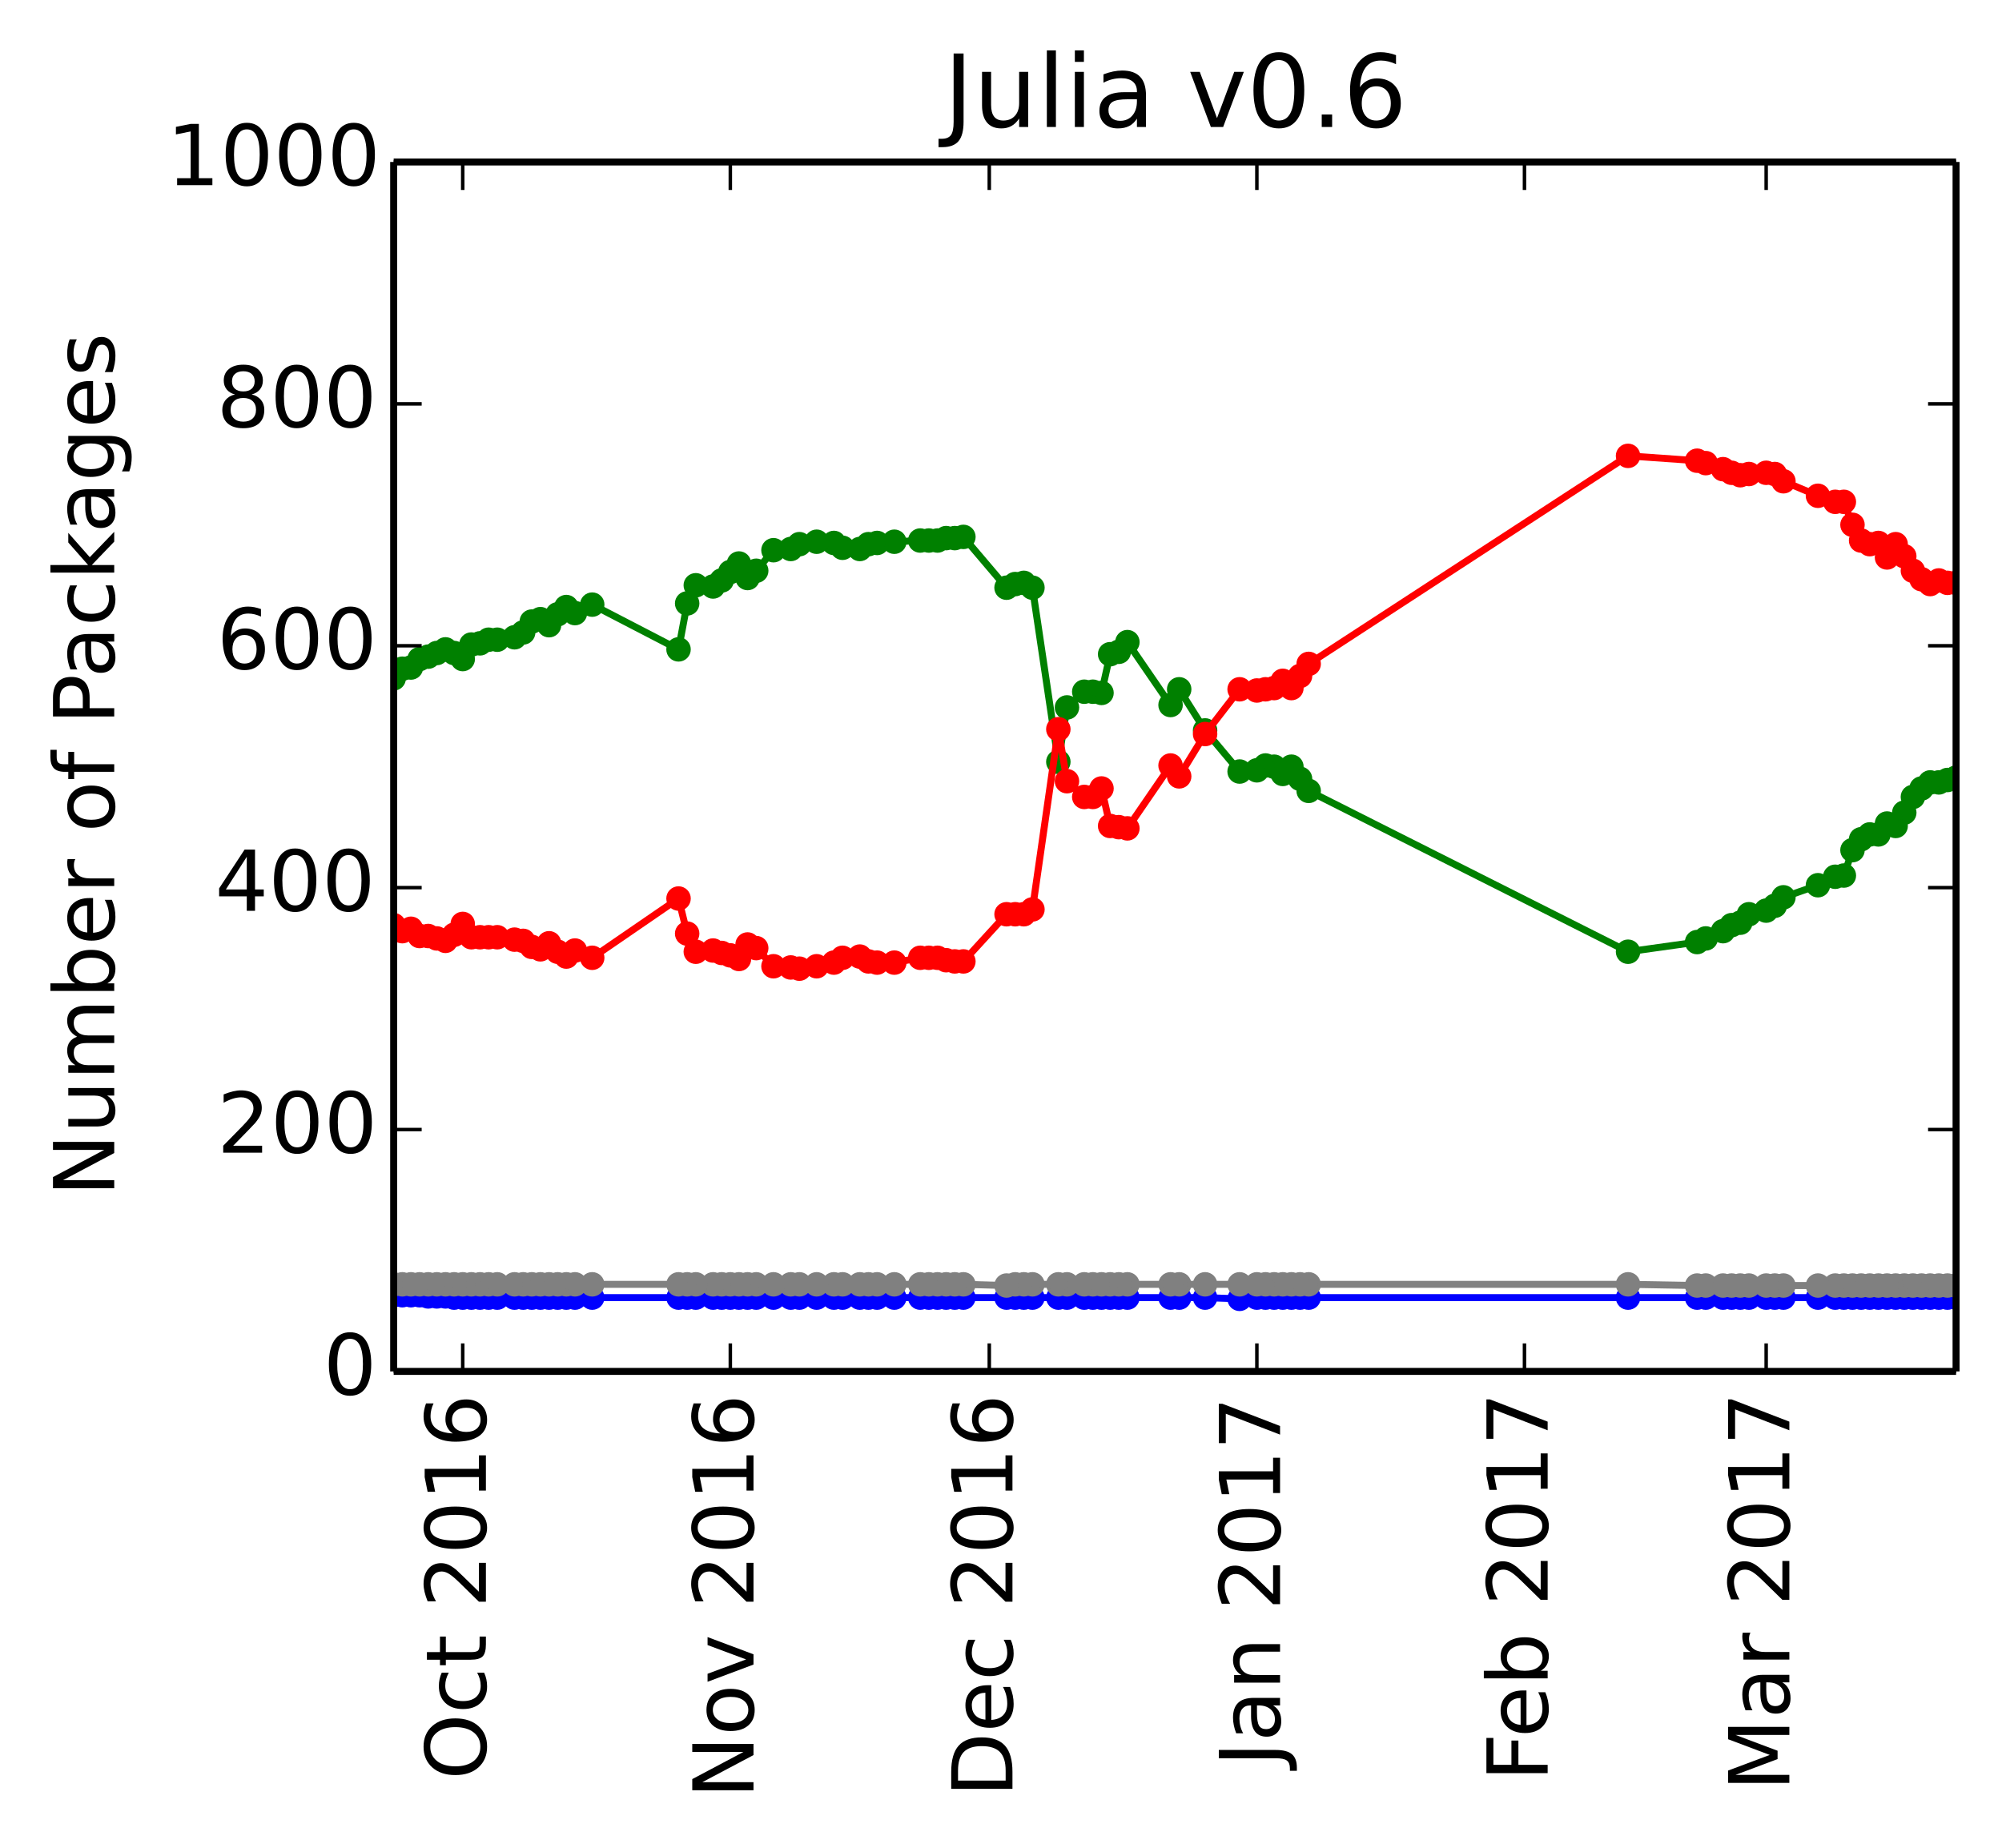 <?xml version="1.0" encoding="utf-8" standalone="no"?>
<!DOCTYPE svg PUBLIC "-//W3C//DTD SVG 1.1//EN"
  "http://www.w3.org/Graphics/SVG/1.1/DTD/svg11.dtd">
<!-- Created with matplotlib (http://matplotlib.org/) -->
<svg height="264pt" version="1.1" viewBox="0 0 286 264" width="286pt" xmlns="http://www.w3.org/2000/svg" xmlns:xlink="http://www.w3.org/1999/xlink">
 <defs>
  <style type="text/css">
*{stroke-linecap:butt;stroke-linejoin:round;}
  </style>
 </defs>
 <g id="figure_1">
  <g id="patch_1">
   <path d="
M0 264.162
L286.639 264.162
L286.639 0
L0 0
z
" style="fill:#ffffff;"/>
  </g>
  <g id="axes_1">
   <g id="patch_2">
    <path d="
M56.239 195.942
L279.439 195.942
L279.439 23.142
L56.239 23.142
z
" style="fill:#ffffff;"/>
   </g>
   <g id="line2d_1"/>
   <g id="line2d_2"/>
   <g id="line2d_3"/>
   <g id="line2d_4"/>
   <g id="line2d_5"/>
   <g id="line2d_6">
    <path clip-path="url(#p5f2161c90b)" d="
M279.439 111.097
L278.206 111.443
L276.972 111.788
L275.739 111.788
L274.506 112.652
L273.273 113.862
L272.04 116.108
L270.807 118.009
L269.574 117.663
L268.34 119.219
L267.107 119.219
L265.874 119.91
L264.641 121.465
L263.408 125.094
L262.175 125.267
L259.708 126.476
L254.776 128.204
L253.543 129.414
L252.309 130.105
L249.843 130.623
L248.61 131.833
L247.377 132.179
L246.144 133.043
L243.677 134.079
L242.444 134.598
L232.579 135.98
L186.953 112.998
L185.719 111.27
L184.486 109.542
L183.253 110.579
L182.02 109.542
L180.787 109.369
L179.554 110.06
L177.087 110.233
L172.155 104.358
L168.455 98.483
L167.222 100.729
L161.056 91.743
L159.823 93.126
L158.59 93.471
L157.357 99.001
L156.124 98.828
L154.891 98.828
L152.424 101.075
L151.191 108.851
L147.492 83.967
L146.259 83.276
L145.025 83.449
L143.792 83.967
L137.627 76.71
L136.393 76.883
L135.16 76.883
L133.927 77.228
L132.694 77.228
L131.461 77.228
L127.761 77.401
L125.295 77.574
L124.062 77.747
L122.829 78.438
L120.363 78.265
L119.129 77.574
L116.663 77.401
L114.197 77.747
L112.964 78.438
L110.497 78.611
L108.031 81.548
L106.798 82.585
L105.565 80.511
L104.332 81.721
L103.098 82.931
L101.865 83.795
L99.399 83.622
L98.166 86.214
L96.933 92.78
L84.601 86.387
L82.135 87.596
L80.902 86.732
L79.669 87.769
L78.435 89.324
L77.202 88.46
L75.969 88.806
L74.736 90.361
L73.503 91.052
L71.037 91.398
L69.803 91.398
L68.57 91.916
L67.337 92.089
L66.104 94.163
L64.871 93.299
L63.638 92.78
L62.404 93.299
L61.171 93.817
L59.938 94.163
L58.705 95.372
L57.472 95.545
L56.239 96.927" style="fill:none;stroke:#008000;stroke-linecap:square;"/>
    <defs>
     <path d="
M0 1.5
C0.398 1.5 0.779 1.342 1.061 1.061
C1.342 0.779 1.5 0.398 1.5 0
C1.5 -0.398 1.342 -0.779 1.061 -1.061
C0.779 -1.342 0.398 -1.5 0 -1.5
C-0.398 -1.5 -0.779 -1.342 -1.061 -1.061
C-1.342 -0.779 -1.5 -0.398 -1.5 0
C-1.5 0.398 -1.342 0.779 -1.061 1.061
C-0.779 1.342 -0.398 1.5 0 1.5
z
" id="mb0b177905e" style="stroke:#008000;stroke-width:0.5;"/>
    </defs>
    <g clip-path="url(#p5f2161c90b)">
     <use style="fill:#008000;stroke:#008000;stroke-width:0.5;" x="279.439" xlink:href="#mb0b177905e" y="111.097"/>
     <use style="fill:#008000;stroke:#008000;stroke-width:0.5;" x="278.206" xlink:href="#mb0b177905e" y="111.443"/>
     <use style="fill:#008000;stroke:#008000;stroke-width:0.5;" x="276.972" xlink:href="#mb0b177905e" y="111.788"/>
     <use style="fill:#008000;stroke:#008000;stroke-width:0.5;" x="275.739" xlink:href="#mb0b177905e" y="111.788"/>
     <use style="fill:#008000;stroke:#008000;stroke-width:0.5;" x="274.506" xlink:href="#mb0b177905e" y="112.652"/>
     <use style="fill:#008000;stroke:#008000;stroke-width:0.5;" x="273.273" xlink:href="#mb0b177905e" y="113.862"/>
     <use style="fill:#008000;stroke:#008000;stroke-width:0.5;" x="272.04" xlink:href="#mb0b177905e" y="116.108"/>
     <use style="fill:#008000;stroke:#008000;stroke-width:0.5;" x="270.807" xlink:href="#mb0b177905e" y="118.009"/>
     <use style="fill:#008000;stroke:#008000;stroke-width:0.5;" x="269.574" xlink:href="#mb0b177905e" y="117.663"/>
     <use style="fill:#008000;stroke:#008000;stroke-width:0.5;" x="268.34" xlink:href="#mb0b177905e" y="119.219"/>
     <use style="fill:#008000;stroke:#008000;stroke-width:0.5;" x="267.107" xlink:href="#mb0b177905e" y="119.219"/>
     <use style="fill:#008000;stroke:#008000;stroke-width:0.5;" x="265.874" xlink:href="#mb0b177905e" y="119.91"/>
     <use style="fill:#008000;stroke:#008000;stroke-width:0.5;" x="264.641" xlink:href="#mb0b177905e" y="121.465"/>
     <use style="fill:#008000;stroke:#008000;stroke-width:0.5;" x="263.408" xlink:href="#mb0b177905e" y="125.094"/>
     <use style="fill:#008000;stroke:#008000;stroke-width:0.5;" x="262.175" xlink:href="#mb0b177905e" y="125.267"/>
     <use style="fill:#008000;stroke:#008000;stroke-width:0.5;" x="259.708" xlink:href="#mb0b177905e" y="126.476"/>
     <use style="fill:#008000;stroke:#008000;stroke-width:0.5;" x="254.776" xlink:href="#mb0b177905e" y="128.204"/>
     <use style="fill:#008000;stroke:#008000;stroke-width:0.5;" x="253.543" xlink:href="#mb0b177905e" y="129.414"/>
     <use style="fill:#008000;stroke:#008000;stroke-width:0.5;" x="252.309" xlink:href="#mb0b177905e" y="130.105"/>
     <use style="fill:#008000;stroke:#008000;stroke-width:0.5;" x="249.843" xlink:href="#mb0b177905e" y="130.623"/>
     <use style="fill:#008000;stroke:#008000;stroke-width:0.5;" x="248.61" xlink:href="#mb0b177905e" y="131.833"/>
     <use style="fill:#008000;stroke:#008000;stroke-width:0.5;" x="247.377" xlink:href="#mb0b177905e" y="132.179"/>
     <use style="fill:#008000;stroke:#008000;stroke-width:0.5;" x="246.144" xlink:href="#mb0b177905e" y="133.043"/>
     <use style="fill:#008000;stroke:#008000;stroke-width:0.5;" x="243.677" xlink:href="#mb0b177905e" y="134.079"/>
     <use style="fill:#008000;stroke:#008000;stroke-width:0.5;" x="242.444" xlink:href="#mb0b177905e" y="134.598"/>
     <use style="fill:#008000;stroke:#008000;stroke-width:0.5;" x="232.579" xlink:href="#mb0b177905e" y="135.98"/>
     <use style="fill:#008000;stroke:#008000;stroke-width:0.5;" x="186.953" xlink:href="#mb0b177905e" y="112.998"/>
     <use style="fill:#008000;stroke:#008000;stroke-width:0.5;" x="185.719" xlink:href="#mb0b177905e" y="111.27"/>
     <use style="fill:#008000;stroke:#008000;stroke-width:0.5;" x="184.486" xlink:href="#mb0b177905e" y="109.542"/>
     <use style="fill:#008000;stroke:#008000;stroke-width:0.5;" x="183.253" xlink:href="#mb0b177905e" y="110.579"/>
     <use style="fill:#008000;stroke:#008000;stroke-width:0.5;" x="182.02" xlink:href="#mb0b177905e" y="109.542"/>
     <use style="fill:#008000;stroke:#008000;stroke-width:0.5;" x="180.787" xlink:href="#mb0b177905e" y="109.369"/>
     <use style="fill:#008000;stroke:#008000;stroke-width:0.5;" x="179.554" xlink:href="#mb0b177905e" y="110.06"/>
     <use style="fill:#008000;stroke:#008000;stroke-width:0.5;" x="177.087" xlink:href="#mb0b177905e" y="110.233"/>
     <use style="fill:#008000;stroke:#008000;stroke-width:0.5;" x="172.155" xlink:href="#mb0b177905e" y="104.358"/>
     <use style="fill:#008000;stroke:#008000;stroke-width:0.5;" x="168.455" xlink:href="#mb0b177905e" y="98.483"/>
     <use style="fill:#008000;stroke:#008000;stroke-width:0.5;" x="167.222" xlink:href="#mb0b177905e" y="100.729"/>
     <use style="fill:#008000;stroke:#008000;stroke-width:0.5;" x="161.056" xlink:href="#mb0b177905e" y="91.743"/>
     <use style="fill:#008000;stroke:#008000;stroke-width:0.5;" x="159.823" xlink:href="#mb0b177905e" y="93.126"/>
     <use style="fill:#008000;stroke:#008000;stroke-width:0.5;" x="158.59" xlink:href="#mb0b177905e" y="93.471"/>
     <use style="fill:#008000;stroke:#008000;stroke-width:0.5;" x="157.357" xlink:href="#mb0b177905e" y="99.001"/>
     <use style="fill:#008000;stroke:#008000;stroke-width:0.5;" x="156.124" xlink:href="#mb0b177905e" y="98.828"/>
     <use style="fill:#008000;stroke:#008000;stroke-width:0.5;" x="154.891" xlink:href="#mb0b177905e" y="98.828"/>
     <use style="fill:#008000;stroke:#008000;stroke-width:0.5;" x="152.424" xlink:href="#mb0b177905e" y="101.075"/>
     <use style="fill:#008000;stroke:#008000;stroke-width:0.5;" x="151.191" xlink:href="#mb0b177905e" y="108.851"/>
     <use style="fill:#008000;stroke:#008000;stroke-width:0.5;" x="147.492" xlink:href="#mb0b177905e" y="83.967"/>
     <use style="fill:#008000;stroke:#008000;stroke-width:0.5;" x="146.259" xlink:href="#mb0b177905e" y="83.276"/>
     <use style="fill:#008000;stroke:#008000;stroke-width:0.5;" x="145.025" xlink:href="#mb0b177905e" y="83.449"/>
     <use style="fill:#008000;stroke:#008000;stroke-width:0.5;" x="143.792" xlink:href="#mb0b177905e" y="83.967"/>
     <use style="fill:#008000;stroke:#008000;stroke-width:0.5;" x="137.627" xlink:href="#mb0b177905e" y="76.71"/>
     <use style="fill:#008000;stroke:#008000;stroke-width:0.5;" x="136.393" xlink:href="#mb0b177905e" y="76.883"/>
     <use style="fill:#008000;stroke:#008000;stroke-width:0.5;" x="135.16" xlink:href="#mb0b177905e" y="76.883"/>
     <use style="fill:#008000;stroke:#008000;stroke-width:0.5;" x="133.927" xlink:href="#mb0b177905e" y="77.228"/>
     <use style="fill:#008000;stroke:#008000;stroke-width:0.5;" x="132.694" xlink:href="#mb0b177905e" y="77.228"/>
     <use style="fill:#008000;stroke:#008000;stroke-width:0.5;" x="131.461" xlink:href="#mb0b177905e" y="77.228"/>
     <use style="fill:#008000;stroke:#008000;stroke-width:0.5;" x="127.761" xlink:href="#mb0b177905e" y="77.401"/>
     <use style="fill:#008000;stroke:#008000;stroke-width:0.5;" x="125.295" xlink:href="#mb0b177905e" y="77.574"/>
     <use style="fill:#008000;stroke:#008000;stroke-width:0.5;" x="124.062" xlink:href="#mb0b177905e" y="77.747"/>
     <use style="fill:#008000;stroke:#008000;stroke-width:0.5;" x="122.829" xlink:href="#mb0b177905e" y="78.438"/>
     <use style="fill:#008000;stroke:#008000;stroke-width:0.5;" x="120.363" xlink:href="#mb0b177905e" y="78.265"/>
     <use style="fill:#008000;stroke:#008000;stroke-width:0.5;" x="119.129" xlink:href="#mb0b177905e" y="77.574"/>
     <use style="fill:#008000;stroke:#008000;stroke-width:0.5;" x="116.663" xlink:href="#mb0b177905e" y="77.401"/>
     <use style="fill:#008000;stroke:#008000;stroke-width:0.5;" x="114.197" xlink:href="#mb0b177905e" y="77.747"/>
     <use style="fill:#008000;stroke:#008000;stroke-width:0.5;" x="112.964" xlink:href="#mb0b177905e" y="78.438"/>
     <use style="fill:#008000;stroke:#008000;stroke-width:0.5;" x="110.497" xlink:href="#mb0b177905e" y="78.611"/>
     <use style="fill:#008000;stroke:#008000;stroke-width:0.5;" x="108.031" xlink:href="#mb0b177905e" y="81.548"/>
     <use style="fill:#008000;stroke:#008000;stroke-width:0.5;" x="106.798" xlink:href="#mb0b177905e" y="82.585"/>
     <use style="fill:#008000;stroke:#008000;stroke-width:0.5;" x="105.565" xlink:href="#mb0b177905e" y="80.511"/>
     <use style="fill:#008000;stroke:#008000;stroke-width:0.5;" x="104.332" xlink:href="#mb0b177905e" y="81.721"/>
     <use style="fill:#008000;stroke:#008000;stroke-width:0.5;" x="103.098" xlink:href="#mb0b177905e" y="82.931"/>
     <use style="fill:#008000;stroke:#008000;stroke-width:0.5;" x="101.865" xlink:href="#mb0b177905e" y="83.795"/>
     <use style="fill:#008000;stroke:#008000;stroke-width:0.5;" x="99.399" xlink:href="#mb0b177905e" y="83.622"/>
     <use style="fill:#008000;stroke:#008000;stroke-width:0.5;" x="98.166" xlink:href="#mb0b177905e" y="86.214"/>
     <use style="fill:#008000;stroke:#008000;stroke-width:0.5;" x="96.933" xlink:href="#mb0b177905e" y="92.78"/>
     <use style="fill:#008000;stroke:#008000;stroke-width:0.5;" x="84.601" xlink:href="#mb0b177905e" y="86.387"/>
     <use style="fill:#008000;stroke:#008000;stroke-width:0.5;" x="82.135" xlink:href="#mb0b177905e" y="87.596"/>
     <use style="fill:#008000;stroke:#008000;stroke-width:0.5;" x="80.902" xlink:href="#mb0b177905e" y="86.732"/>
     <use style="fill:#008000;stroke:#008000;stroke-width:0.5;" x="79.669" xlink:href="#mb0b177905e" y="87.769"/>
     <use style="fill:#008000;stroke:#008000;stroke-width:0.5;" x="78.435" xlink:href="#mb0b177905e" y="89.324"/>
     <use style="fill:#008000;stroke:#008000;stroke-width:0.5;" x="77.202" xlink:href="#mb0b177905e" y="88.46"/>
     <use style="fill:#008000;stroke:#008000;stroke-width:0.5;" x="75.969" xlink:href="#mb0b177905e" y="88.806"/>
     <use style="fill:#008000;stroke:#008000;stroke-width:0.5;" x="74.736" xlink:href="#mb0b177905e" y="90.361"/>
     <use style="fill:#008000;stroke:#008000;stroke-width:0.5;" x="73.503" xlink:href="#mb0b177905e" y="91.052"/>
     <use style="fill:#008000;stroke:#008000;stroke-width:0.5;" x="71.037" xlink:href="#mb0b177905e" y="91.398"/>
     <use style="fill:#008000;stroke:#008000;stroke-width:0.5;" x="69.803" xlink:href="#mb0b177905e" y="91.398"/>
     <use style="fill:#008000;stroke:#008000;stroke-width:0.5;" x="68.57" xlink:href="#mb0b177905e" y="91.916"/>
     <use style="fill:#008000;stroke:#008000;stroke-width:0.5;" x="67.337" xlink:href="#mb0b177905e" y="92.089"/>
     <use style="fill:#008000;stroke:#008000;stroke-width:0.5;" x="66.104" xlink:href="#mb0b177905e" y="94.163"/>
     <use style="fill:#008000;stroke:#008000;stroke-width:0.5;" x="64.871" xlink:href="#mb0b177905e" y="93.299"/>
     <use style="fill:#008000;stroke:#008000;stroke-width:0.5;" x="63.638" xlink:href="#mb0b177905e" y="92.78"/>
     <use style="fill:#008000;stroke:#008000;stroke-width:0.5;" x="62.404" xlink:href="#mb0b177905e" y="93.299"/>
     <use style="fill:#008000;stroke:#008000;stroke-width:0.5;" x="61.171" xlink:href="#mb0b177905e" y="93.817"/>
     <use style="fill:#008000;stroke:#008000;stroke-width:0.5;" x="59.938" xlink:href="#mb0b177905e" y="94.163"/>
     <use style="fill:#008000;stroke:#008000;stroke-width:0.5;" x="58.705" xlink:href="#mb0b177905e" y="95.372"/>
     <use style="fill:#008000;stroke:#008000;stroke-width:0.5;" x="57.472" xlink:href="#mb0b177905e" y="95.545"/>
     <use style="fill:#008000;stroke:#008000;stroke-width:0.5;" x="56.239" xlink:href="#mb0b177905e" y="96.927"/>
    </g>
   </g>
   <g id="line2d_7">
    <path clip-path="url(#p5f2161c90b)" d="
M279.439 83.276
L278.206 83.276
L276.972 82.931
L275.739 83.449
L274.506 82.758
L273.273 81.548
L272.04 79.475
L270.807 77.747
L269.574 79.647
L268.34 77.574
L267.107 77.747
L265.874 77.228
L264.641 74.982
L263.408 71.699
L262.175 71.699
L259.708 70.835
L254.776 68.761
L253.543 67.724
L252.309 67.551
L249.843 67.724
L248.61 67.897
L247.377 67.551
L246.144 67.033
L243.677 66.169
L242.444 65.823
L232.579 65.132
L186.953 94.854
L185.719 96.582
L184.486 98.31
L183.253 97.273
L182.02 98.31
L180.787 98.483
L179.554 98.655
L177.087 98.483
L172.155 104.876
L168.455 110.924
L167.222 109.369
L161.056 118.355
L159.823 118.182
L158.59 118.009
L157.357 112.652
L156.124 113.862
L154.891 113.862
L152.424 111.615
L151.191 104.185
L147.492 129.932
L146.259 130.623
L145.025 130.623
L143.792 130.623
L137.627 137.363
L136.393 137.363
L135.16 137.19
L133.927 136.844
L132.694 136.844
L131.461 136.844
L127.761 137.535
L125.295 137.535
L124.062 137.363
L122.829 136.671
L120.363 136.844
L119.129 137.535
L116.663 138.054
L114.197 138.399
L112.964 138.227
L110.497 138.054
L108.031 135.462
L106.798 134.943
L105.565 137.017
L104.332 136.499
L103.098 136.153
L101.865 135.807
L99.399 135.98
L98.166 133.388
L96.933 128.377
L84.601 136.844
L82.135 135.807
L80.902 136.671
L79.669 135.98
L78.435 134.771
L77.202 135.635
L75.969 135.289
L74.736 134.425
L73.503 134.252
L71.037 133.907
L69.803 133.907
L68.57 133.907
L67.337 133.907
L66.104 132.006
L64.871 133.561
L63.638 134.425
L62.404 134.079
L61.171 133.734
L59.938 133.734
L58.705 132.697
L57.472 133.043
L56.239 132.179" style="fill:none;stroke:#ff0000;stroke-linecap:square;"/>
    <defs>
     <path d="
M0 1.5
C0.398 1.5 0.779 1.342 1.061 1.061
C1.342 0.779 1.5 0.398 1.5 0
C1.5 -0.398 1.342 -0.779 1.061 -1.061
C0.779 -1.342 0.398 -1.5 0 -1.5
C-0.398 -1.5 -0.779 -1.342 -1.061 -1.061
C-1.342 -0.779 -1.5 -0.398 -1.5 0
C-1.5 0.398 -1.342 0.779 -1.061 1.061
C-0.779 1.342 -0.398 1.5 0 1.5
z
" id="ma07bdd5909" style="stroke:#ff0000;stroke-width:0.5;"/>
    </defs>
    <g clip-path="url(#p5f2161c90b)">
     <use style="fill:#ff0000;stroke:#ff0000;stroke-width:0.5;" x="279.439" xlink:href="#ma07bdd5909" y="83.276"/>
     <use style="fill:#ff0000;stroke:#ff0000;stroke-width:0.5;" x="278.206" xlink:href="#ma07bdd5909" y="83.276"/>
     <use style="fill:#ff0000;stroke:#ff0000;stroke-width:0.5;" x="276.972" xlink:href="#ma07bdd5909" y="82.931"/>
     <use style="fill:#ff0000;stroke:#ff0000;stroke-width:0.5;" x="275.739" xlink:href="#ma07bdd5909" y="83.449"/>
     <use style="fill:#ff0000;stroke:#ff0000;stroke-width:0.5;" x="274.506" xlink:href="#ma07bdd5909" y="82.758"/>
     <use style="fill:#ff0000;stroke:#ff0000;stroke-width:0.5;" x="273.273" xlink:href="#ma07bdd5909" y="81.548"/>
     <use style="fill:#ff0000;stroke:#ff0000;stroke-width:0.5;" x="272.04" xlink:href="#ma07bdd5909" y="79.475"/>
     <use style="fill:#ff0000;stroke:#ff0000;stroke-width:0.5;" x="270.807" xlink:href="#ma07bdd5909" y="77.747"/>
     <use style="fill:#ff0000;stroke:#ff0000;stroke-width:0.5;" x="269.574" xlink:href="#ma07bdd5909" y="79.647"/>
     <use style="fill:#ff0000;stroke:#ff0000;stroke-width:0.5;" x="268.34" xlink:href="#ma07bdd5909" y="77.574"/>
     <use style="fill:#ff0000;stroke:#ff0000;stroke-width:0.5;" x="267.107" xlink:href="#ma07bdd5909" y="77.747"/>
     <use style="fill:#ff0000;stroke:#ff0000;stroke-width:0.5;" x="265.874" xlink:href="#ma07bdd5909" y="77.228"/>
     <use style="fill:#ff0000;stroke:#ff0000;stroke-width:0.5;" x="264.641" xlink:href="#ma07bdd5909" y="74.982"/>
     <use style="fill:#ff0000;stroke:#ff0000;stroke-width:0.5;" x="263.408" xlink:href="#ma07bdd5909" y="71.699"/>
     <use style="fill:#ff0000;stroke:#ff0000;stroke-width:0.5;" x="262.175" xlink:href="#ma07bdd5909" y="71.699"/>
     <use style="fill:#ff0000;stroke:#ff0000;stroke-width:0.5;" x="259.708" xlink:href="#ma07bdd5909" y="70.835"/>
     <use style="fill:#ff0000;stroke:#ff0000;stroke-width:0.5;" x="254.776" xlink:href="#ma07bdd5909" y="68.761"/>
     <use style="fill:#ff0000;stroke:#ff0000;stroke-width:0.5;" x="253.543" xlink:href="#ma07bdd5909" y="67.724"/>
     <use style="fill:#ff0000;stroke:#ff0000;stroke-width:0.5;" x="252.309" xlink:href="#ma07bdd5909" y="67.551"/>
     <use style="fill:#ff0000;stroke:#ff0000;stroke-width:0.5;" x="249.843" xlink:href="#ma07bdd5909" y="67.724"/>
     <use style="fill:#ff0000;stroke:#ff0000;stroke-width:0.5;" x="248.61" xlink:href="#ma07bdd5909" y="67.897"/>
     <use style="fill:#ff0000;stroke:#ff0000;stroke-width:0.5;" x="247.377" xlink:href="#ma07bdd5909" y="67.551"/>
     <use style="fill:#ff0000;stroke:#ff0000;stroke-width:0.5;" x="246.144" xlink:href="#ma07bdd5909" y="67.033"/>
     <use style="fill:#ff0000;stroke:#ff0000;stroke-width:0.5;" x="243.677" xlink:href="#ma07bdd5909" y="66.169"/>
     <use style="fill:#ff0000;stroke:#ff0000;stroke-width:0.5;" x="242.444" xlink:href="#ma07bdd5909" y="65.823"/>
     <use style="fill:#ff0000;stroke:#ff0000;stroke-width:0.5;" x="232.579" xlink:href="#ma07bdd5909" y="65.132"/>
     <use style="fill:#ff0000;stroke:#ff0000;stroke-width:0.5;" x="186.953" xlink:href="#ma07bdd5909" y="94.854"/>
     <use style="fill:#ff0000;stroke:#ff0000;stroke-width:0.5;" x="185.719" xlink:href="#ma07bdd5909" y="96.582"/>
     <use style="fill:#ff0000;stroke:#ff0000;stroke-width:0.5;" x="184.486" xlink:href="#ma07bdd5909" y="98.31"/>
     <use style="fill:#ff0000;stroke:#ff0000;stroke-width:0.5;" x="183.253" xlink:href="#ma07bdd5909" y="97.273"/>
     <use style="fill:#ff0000;stroke:#ff0000;stroke-width:0.5;" x="182.02" xlink:href="#ma07bdd5909" y="98.31"/>
     <use style="fill:#ff0000;stroke:#ff0000;stroke-width:0.5;" x="180.787" xlink:href="#ma07bdd5909" y="98.483"/>
     <use style="fill:#ff0000;stroke:#ff0000;stroke-width:0.5;" x="179.554" xlink:href="#ma07bdd5909" y="98.655"/>
     <use style="fill:#ff0000;stroke:#ff0000;stroke-width:0.5;" x="177.087" xlink:href="#ma07bdd5909" y="98.483"/>
     <use style="fill:#ff0000;stroke:#ff0000;stroke-width:0.5;" x="172.155" xlink:href="#ma07bdd5909" y="104.876"/>
     <use style="fill:#ff0000;stroke:#ff0000;stroke-width:0.5;" x="168.455" xlink:href="#ma07bdd5909" y="110.924"/>
     <use style="fill:#ff0000;stroke:#ff0000;stroke-width:0.5;" x="167.222" xlink:href="#ma07bdd5909" y="109.369"/>
     <use style="fill:#ff0000;stroke:#ff0000;stroke-width:0.5;" x="161.056" xlink:href="#ma07bdd5909" y="118.355"/>
     <use style="fill:#ff0000;stroke:#ff0000;stroke-width:0.5;" x="159.823" xlink:href="#ma07bdd5909" y="118.182"/>
     <use style="fill:#ff0000;stroke:#ff0000;stroke-width:0.5;" x="158.59" xlink:href="#ma07bdd5909" y="118.009"/>
     <use style="fill:#ff0000;stroke:#ff0000;stroke-width:0.5;" x="157.357" xlink:href="#ma07bdd5909" y="112.652"/>
     <use style="fill:#ff0000;stroke:#ff0000;stroke-width:0.5;" x="156.124" xlink:href="#ma07bdd5909" y="113.862"/>
     <use style="fill:#ff0000;stroke:#ff0000;stroke-width:0.5;" x="154.891" xlink:href="#ma07bdd5909" y="113.862"/>
     <use style="fill:#ff0000;stroke:#ff0000;stroke-width:0.5;" x="152.424" xlink:href="#ma07bdd5909" y="111.615"/>
     <use style="fill:#ff0000;stroke:#ff0000;stroke-width:0.5;" x="151.191" xlink:href="#ma07bdd5909" y="104.185"/>
     <use style="fill:#ff0000;stroke:#ff0000;stroke-width:0.5;" x="147.492" xlink:href="#ma07bdd5909" y="129.932"/>
     <use style="fill:#ff0000;stroke:#ff0000;stroke-width:0.5;" x="146.259" xlink:href="#ma07bdd5909" y="130.623"/>
     <use style="fill:#ff0000;stroke:#ff0000;stroke-width:0.5;" x="145.025" xlink:href="#ma07bdd5909" y="130.623"/>
     <use style="fill:#ff0000;stroke:#ff0000;stroke-width:0.5;" x="143.792" xlink:href="#ma07bdd5909" y="130.623"/>
     <use style="fill:#ff0000;stroke:#ff0000;stroke-width:0.5;" x="137.627" xlink:href="#ma07bdd5909" y="137.363"/>
     <use style="fill:#ff0000;stroke:#ff0000;stroke-width:0.5;" x="136.393" xlink:href="#ma07bdd5909" y="137.363"/>
     <use style="fill:#ff0000;stroke:#ff0000;stroke-width:0.5;" x="135.16" xlink:href="#ma07bdd5909" y="137.19"/>
     <use style="fill:#ff0000;stroke:#ff0000;stroke-width:0.5;" x="133.927" xlink:href="#ma07bdd5909" y="136.844"/>
     <use style="fill:#ff0000;stroke:#ff0000;stroke-width:0.5;" x="132.694" xlink:href="#ma07bdd5909" y="136.844"/>
     <use style="fill:#ff0000;stroke:#ff0000;stroke-width:0.5;" x="131.461" xlink:href="#ma07bdd5909" y="136.844"/>
     <use style="fill:#ff0000;stroke:#ff0000;stroke-width:0.5;" x="127.761" xlink:href="#ma07bdd5909" y="137.535"/>
     <use style="fill:#ff0000;stroke:#ff0000;stroke-width:0.5;" x="125.295" xlink:href="#ma07bdd5909" y="137.535"/>
     <use style="fill:#ff0000;stroke:#ff0000;stroke-width:0.5;" x="124.062" xlink:href="#ma07bdd5909" y="137.363"/>
     <use style="fill:#ff0000;stroke:#ff0000;stroke-width:0.5;" x="122.829" xlink:href="#ma07bdd5909" y="136.671"/>
     <use style="fill:#ff0000;stroke:#ff0000;stroke-width:0.5;" x="120.363" xlink:href="#ma07bdd5909" y="136.844"/>
     <use style="fill:#ff0000;stroke:#ff0000;stroke-width:0.5;" x="119.129" xlink:href="#ma07bdd5909" y="137.535"/>
     <use style="fill:#ff0000;stroke:#ff0000;stroke-width:0.5;" x="116.663" xlink:href="#ma07bdd5909" y="138.054"/>
     <use style="fill:#ff0000;stroke:#ff0000;stroke-width:0.5;" x="114.197" xlink:href="#ma07bdd5909" y="138.399"/>
     <use style="fill:#ff0000;stroke:#ff0000;stroke-width:0.5;" x="112.964" xlink:href="#ma07bdd5909" y="138.227"/>
     <use style="fill:#ff0000;stroke:#ff0000;stroke-width:0.5;" x="110.497" xlink:href="#ma07bdd5909" y="138.054"/>
     <use style="fill:#ff0000;stroke:#ff0000;stroke-width:0.5;" x="108.031" xlink:href="#ma07bdd5909" y="135.462"/>
     <use style="fill:#ff0000;stroke:#ff0000;stroke-width:0.5;" x="106.798" xlink:href="#ma07bdd5909" y="134.943"/>
     <use style="fill:#ff0000;stroke:#ff0000;stroke-width:0.5;" x="105.565" xlink:href="#ma07bdd5909" y="137.017"/>
     <use style="fill:#ff0000;stroke:#ff0000;stroke-width:0.5;" x="104.332" xlink:href="#ma07bdd5909" y="136.499"/>
     <use style="fill:#ff0000;stroke:#ff0000;stroke-width:0.5;" x="103.098" xlink:href="#ma07bdd5909" y="136.153"/>
     <use style="fill:#ff0000;stroke:#ff0000;stroke-width:0.5;" x="101.865" xlink:href="#ma07bdd5909" y="135.807"/>
     <use style="fill:#ff0000;stroke:#ff0000;stroke-width:0.5;" x="99.399" xlink:href="#ma07bdd5909" y="135.98"/>
     <use style="fill:#ff0000;stroke:#ff0000;stroke-width:0.5;" x="98.166" xlink:href="#ma07bdd5909" y="133.388"/>
     <use style="fill:#ff0000;stroke:#ff0000;stroke-width:0.5;" x="96.933" xlink:href="#ma07bdd5909" y="128.377"/>
     <use style="fill:#ff0000;stroke:#ff0000;stroke-width:0.5;" x="84.601" xlink:href="#ma07bdd5909" y="136.844"/>
     <use style="fill:#ff0000;stroke:#ff0000;stroke-width:0.5;" x="82.135" xlink:href="#ma07bdd5909" y="135.807"/>
     <use style="fill:#ff0000;stroke:#ff0000;stroke-width:0.5;" x="80.902" xlink:href="#ma07bdd5909" y="136.671"/>
     <use style="fill:#ff0000;stroke:#ff0000;stroke-width:0.5;" x="79.669" xlink:href="#ma07bdd5909" y="135.98"/>
     <use style="fill:#ff0000;stroke:#ff0000;stroke-width:0.5;" x="78.435" xlink:href="#ma07bdd5909" y="134.771"/>
     <use style="fill:#ff0000;stroke:#ff0000;stroke-width:0.5;" x="77.202" xlink:href="#ma07bdd5909" y="135.635"/>
     <use style="fill:#ff0000;stroke:#ff0000;stroke-width:0.5;" x="75.969" xlink:href="#ma07bdd5909" y="135.289"/>
     <use style="fill:#ff0000;stroke:#ff0000;stroke-width:0.5;" x="74.736" xlink:href="#ma07bdd5909" y="134.425"/>
     <use style="fill:#ff0000;stroke:#ff0000;stroke-width:0.5;" x="73.503" xlink:href="#ma07bdd5909" y="134.252"/>
     <use style="fill:#ff0000;stroke:#ff0000;stroke-width:0.5;" x="71.037" xlink:href="#ma07bdd5909" y="133.907"/>
     <use style="fill:#ff0000;stroke:#ff0000;stroke-width:0.5;" x="69.803" xlink:href="#ma07bdd5909" y="133.907"/>
     <use style="fill:#ff0000;stroke:#ff0000;stroke-width:0.5;" x="68.57" xlink:href="#ma07bdd5909" y="133.907"/>
     <use style="fill:#ff0000;stroke:#ff0000;stroke-width:0.5;" x="67.337" xlink:href="#ma07bdd5909" y="133.907"/>
     <use style="fill:#ff0000;stroke:#ff0000;stroke-width:0.5;" x="66.104" xlink:href="#ma07bdd5909" y="132.006"/>
     <use style="fill:#ff0000;stroke:#ff0000;stroke-width:0.5;" x="64.871" xlink:href="#ma07bdd5909" y="133.561"/>
     <use style="fill:#ff0000;stroke:#ff0000;stroke-width:0.5;" x="63.638" xlink:href="#ma07bdd5909" y="134.425"/>
     <use style="fill:#ff0000;stroke:#ff0000;stroke-width:0.5;" x="62.404" xlink:href="#ma07bdd5909" y="134.079"/>
     <use style="fill:#ff0000;stroke:#ff0000;stroke-width:0.5;" x="61.171" xlink:href="#ma07bdd5909" y="133.734"/>
     <use style="fill:#ff0000;stroke:#ff0000;stroke-width:0.5;" x="59.938" xlink:href="#ma07bdd5909" y="133.734"/>
     <use style="fill:#ff0000;stroke:#ff0000;stroke-width:0.5;" x="58.705" xlink:href="#ma07bdd5909" y="132.697"/>
     <use style="fill:#ff0000;stroke:#ff0000;stroke-width:0.5;" x="57.472" xlink:href="#ma07bdd5909" y="133.043"/>
     <use style="fill:#ff0000;stroke:#ff0000;stroke-width:0.5;" x="56.239" xlink:href="#ma07bdd5909" y="132.179"/>
    </g>
   </g>
   <g id="line2d_8">
    <path clip-path="url(#p5f2161c90b)" d="
M279.439 185.401
L278.206 185.401
L276.972 185.401
L275.739 185.401
L274.506 185.401
L273.273 185.401
L272.04 185.401
L270.807 185.401
L269.574 185.401
L268.34 185.401
L267.107 185.401
L265.874 185.401
L264.641 185.401
L263.408 185.401
L262.175 185.401
L259.708 185.401
L254.776 185.401
L253.543 185.401
L252.309 185.401
L249.843 185.401
L248.61 185.401
L247.377 185.401
L246.144 185.401
L243.677 185.401
L242.444 185.401
L232.579 185.401
L186.953 185.401
L185.719 185.401
L184.486 185.401
L183.253 185.401
L182.02 185.401
L180.787 185.401
L179.554 185.401
L177.087 185.574
L172.155 185.401
L168.455 185.401
L167.222 185.401
L161.056 185.401
L159.823 185.401
L158.59 185.401
L157.357 185.401
L156.124 185.401
L154.891 185.401
L152.424 185.401
L151.191 185.401
L147.492 185.401
L146.259 185.401
L145.025 185.401
L143.792 185.401
L137.627 185.401
L136.393 185.401
L135.16 185.401
L133.927 185.401
L132.694 185.401
L131.461 185.401
L127.761 185.401
L125.295 185.401
L124.062 185.401
L122.829 185.401
L120.363 185.401
L119.129 185.401
L116.663 185.401
L114.197 185.401
L112.964 185.401
L110.497 185.401
L108.031 185.401
L106.798 185.401
L105.565 185.401
L104.332 185.401
L103.098 185.401
L101.865 185.401
L99.399 185.401
L98.166 185.401
L96.933 185.401
L84.601 185.401
L82.135 185.401
L80.902 185.401
L79.669 185.401
L78.435 185.401
L77.202 185.401
L75.969 185.401
L74.736 185.401
L73.503 185.401
L71.037 185.401
L69.803 185.401
L68.57 185.401
L67.337 185.401
L66.104 185.401
L64.871 185.401
L63.638 185.228
L62.404 185.228
L61.171 185.228
L59.938 185.055
L58.705 185.055
L57.472 185.055
L56.239 185.055" style="fill:none;stroke:#0000ff;stroke-linecap:square;"/>
    <defs>
     <path d="
M0 1.5
C0.398 1.5 0.779 1.342 1.061 1.061
C1.342 0.779 1.5 0.398 1.5 0
C1.5 -0.398 1.342 -0.779 1.061 -1.061
C0.779 -1.342 0.398 -1.5 0 -1.5
C-0.398 -1.5 -0.779 -1.342 -1.061 -1.061
C-1.342 -0.779 -1.5 -0.398 -1.5 0
C-1.5 0.398 -1.342 0.779 -1.061 1.061
C-0.779 1.342 -0.398 1.5 0 1.5
z
" id="m76a7ce5b4a" style="stroke:#0000ff;stroke-width:0.5;"/>
    </defs>
    <g clip-path="url(#p5f2161c90b)">
     <use style="fill:#0000ff;stroke:#0000ff;stroke-width:0.5;" x="279.439" xlink:href="#m76a7ce5b4a" y="185.401"/>
     <use style="fill:#0000ff;stroke:#0000ff;stroke-width:0.5;" x="278.206" xlink:href="#m76a7ce5b4a" y="185.401"/>
     <use style="fill:#0000ff;stroke:#0000ff;stroke-width:0.5;" x="276.972" xlink:href="#m76a7ce5b4a" y="185.401"/>
     <use style="fill:#0000ff;stroke:#0000ff;stroke-width:0.5;" x="275.739" xlink:href="#m76a7ce5b4a" y="185.401"/>
     <use style="fill:#0000ff;stroke:#0000ff;stroke-width:0.5;" x="274.506" xlink:href="#m76a7ce5b4a" y="185.401"/>
     <use style="fill:#0000ff;stroke:#0000ff;stroke-width:0.5;" x="273.273" xlink:href="#m76a7ce5b4a" y="185.401"/>
     <use style="fill:#0000ff;stroke:#0000ff;stroke-width:0.5;" x="272.04" xlink:href="#m76a7ce5b4a" y="185.401"/>
     <use style="fill:#0000ff;stroke:#0000ff;stroke-width:0.5;" x="270.807" xlink:href="#m76a7ce5b4a" y="185.401"/>
     <use style="fill:#0000ff;stroke:#0000ff;stroke-width:0.5;" x="269.574" xlink:href="#m76a7ce5b4a" y="185.401"/>
     <use style="fill:#0000ff;stroke:#0000ff;stroke-width:0.5;" x="268.34" xlink:href="#m76a7ce5b4a" y="185.401"/>
     <use style="fill:#0000ff;stroke:#0000ff;stroke-width:0.5;" x="267.107" xlink:href="#m76a7ce5b4a" y="185.401"/>
     <use style="fill:#0000ff;stroke:#0000ff;stroke-width:0.5;" x="265.874" xlink:href="#m76a7ce5b4a" y="185.401"/>
     <use style="fill:#0000ff;stroke:#0000ff;stroke-width:0.5;" x="264.641" xlink:href="#m76a7ce5b4a" y="185.401"/>
     <use style="fill:#0000ff;stroke:#0000ff;stroke-width:0.5;" x="263.408" xlink:href="#m76a7ce5b4a" y="185.401"/>
     <use style="fill:#0000ff;stroke:#0000ff;stroke-width:0.5;" x="262.175" xlink:href="#m76a7ce5b4a" y="185.401"/>
     <use style="fill:#0000ff;stroke:#0000ff;stroke-width:0.5;" x="259.708" xlink:href="#m76a7ce5b4a" y="185.401"/>
     <use style="fill:#0000ff;stroke:#0000ff;stroke-width:0.5;" x="254.776" xlink:href="#m76a7ce5b4a" y="185.401"/>
     <use style="fill:#0000ff;stroke:#0000ff;stroke-width:0.5;" x="253.543" xlink:href="#m76a7ce5b4a" y="185.401"/>
     <use style="fill:#0000ff;stroke:#0000ff;stroke-width:0.5;" x="252.309" xlink:href="#m76a7ce5b4a" y="185.401"/>
     <use style="fill:#0000ff;stroke:#0000ff;stroke-width:0.5;" x="249.843" xlink:href="#m76a7ce5b4a" y="185.401"/>
     <use style="fill:#0000ff;stroke:#0000ff;stroke-width:0.5;" x="248.61" xlink:href="#m76a7ce5b4a" y="185.401"/>
     <use style="fill:#0000ff;stroke:#0000ff;stroke-width:0.5;" x="247.377" xlink:href="#m76a7ce5b4a" y="185.401"/>
     <use style="fill:#0000ff;stroke:#0000ff;stroke-width:0.5;" x="246.144" xlink:href="#m76a7ce5b4a" y="185.401"/>
     <use style="fill:#0000ff;stroke:#0000ff;stroke-width:0.5;" x="243.677" xlink:href="#m76a7ce5b4a" y="185.401"/>
     <use style="fill:#0000ff;stroke:#0000ff;stroke-width:0.5;" x="242.444" xlink:href="#m76a7ce5b4a" y="185.401"/>
     <use style="fill:#0000ff;stroke:#0000ff;stroke-width:0.5;" x="232.579" xlink:href="#m76a7ce5b4a" y="185.401"/>
     <use style="fill:#0000ff;stroke:#0000ff;stroke-width:0.5;" x="186.953" xlink:href="#m76a7ce5b4a" y="185.401"/>
     <use style="fill:#0000ff;stroke:#0000ff;stroke-width:0.5;" x="185.719" xlink:href="#m76a7ce5b4a" y="185.401"/>
     <use style="fill:#0000ff;stroke:#0000ff;stroke-width:0.5;" x="184.486" xlink:href="#m76a7ce5b4a" y="185.401"/>
     <use style="fill:#0000ff;stroke:#0000ff;stroke-width:0.5;" x="183.253" xlink:href="#m76a7ce5b4a" y="185.401"/>
     <use style="fill:#0000ff;stroke:#0000ff;stroke-width:0.5;" x="182.02" xlink:href="#m76a7ce5b4a" y="185.401"/>
     <use style="fill:#0000ff;stroke:#0000ff;stroke-width:0.5;" x="180.787" xlink:href="#m76a7ce5b4a" y="185.401"/>
     <use style="fill:#0000ff;stroke:#0000ff;stroke-width:0.5;" x="179.554" xlink:href="#m76a7ce5b4a" y="185.401"/>
     <use style="fill:#0000ff;stroke:#0000ff;stroke-width:0.5;" x="177.087" xlink:href="#m76a7ce5b4a" y="185.574"/>
     <use style="fill:#0000ff;stroke:#0000ff;stroke-width:0.5;" x="172.155" xlink:href="#m76a7ce5b4a" y="185.401"/>
     <use style="fill:#0000ff;stroke:#0000ff;stroke-width:0.5;" x="168.455" xlink:href="#m76a7ce5b4a" y="185.401"/>
     <use style="fill:#0000ff;stroke:#0000ff;stroke-width:0.5;" x="167.222" xlink:href="#m76a7ce5b4a" y="185.401"/>
     <use style="fill:#0000ff;stroke:#0000ff;stroke-width:0.5;" x="161.056" xlink:href="#m76a7ce5b4a" y="185.401"/>
     <use style="fill:#0000ff;stroke:#0000ff;stroke-width:0.5;" x="159.823" xlink:href="#m76a7ce5b4a" y="185.401"/>
     <use style="fill:#0000ff;stroke:#0000ff;stroke-width:0.5;" x="158.59" xlink:href="#m76a7ce5b4a" y="185.401"/>
     <use style="fill:#0000ff;stroke:#0000ff;stroke-width:0.5;" x="157.357" xlink:href="#m76a7ce5b4a" y="185.401"/>
     <use style="fill:#0000ff;stroke:#0000ff;stroke-width:0.5;" x="156.124" xlink:href="#m76a7ce5b4a" y="185.401"/>
     <use style="fill:#0000ff;stroke:#0000ff;stroke-width:0.5;" x="154.891" xlink:href="#m76a7ce5b4a" y="185.401"/>
     <use style="fill:#0000ff;stroke:#0000ff;stroke-width:0.5;" x="152.424" xlink:href="#m76a7ce5b4a" y="185.401"/>
     <use style="fill:#0000ff;stroke:#0000ff;stroke-width:0.5;" x="151.191" xlink:href="#m76a7ce5b4a" y="185.401"/>
     <use style="fill:#0000ff;stroke:#0000ff;stroke-width:0.5;" x="147.492" xlink:href="#m76a7ce5b4a" y="185.401"/>
     <use style="fill:#0000ff;stroke:#0000ff;stroke-width:0.5;" x="146.259" xlink:href="#m76a7ce5b4a" y="185.401"/>
     <use style="fill:#0000ff;stroke:#0000ff;stroke-width:0.5;" x="145.025" xlink:href="#m76a7ce5b4a" y="185.401"/>
     <use style="fill:#0000ff;stroke:#0000ff;stroke-width:0.5;" x="143.792" xlink:href="#m76a7ce5b4a" y="185.401"/>
     <use style="fill:#0000ff;stroke:#0000ff;stroke-width:0.5;" x="137.627" xlink:href="#m76a7ce5b4a" y="185.401"/>
     <use style="fill:#0000ff;stroke:#0000ff;stroke-width:0.5;" x="136.393" xlink:href="#m76a7ce5b4a" y="185.401"/>
     <use style="fill:#0000ff;stroke:#0000ff;stroke-width:0.5;" x="135.16" xlink:href="#m76a7ce5b4a" y="185.401"/>
     <use style="fill:#0000ff;stroke:#0000ff;stroke-width:0.5;" x="133.927" xlink:href="#m76a7ce5b4a" y="185.401"/>
     <use style="fill:#0000ff;stroke:#0000ff;stroke-width:0.5;" x="132.694" xlink:href="#m76a7ce5b4a" y="185.401"/>
     <use style="fill:#0000ff;stroke:#0000ff;stroke-width:0.5;" x="131.461" xlink:href="#m76a7ce5b4a" y="185.401"/>
     <use style="fill:#0000ff;stroke:#0000ff;stroke-width:0.5;" x="127.761" xlink:href="#m76a7ce5b4a" y="185.401"/>
     <use style="fill:#0000ff;stroke:#0000ff;stroke-width:0.5;" x="125.295" xlink:href="#m76a7ce5b4a" y="185.401"/>
     <use style="fill:#0000ff;stroke:#0000ff;stroke-width:0.5;" x="124.062" xlink:href="#m76a7ce5b4a" y="185.401"/>
     <use style="fill:#0000ff;stroke:#0000ff;stroke-width:0.5;" x="122.829" xlink:href="#m76a7ce5b4a" y="185.401"/>
     <use style="fill:#0000ff;stroke:#0000ff;stroke-width:0.5;" x="120.363" xlink:href="#m76a7ce5b4a" y="185.401"/>
     <use style="fill:#0000ff;stroke:#0000ff;stroke-width:0.5;" x="119.129" xlink:href="#m76a7ce5b4a" y="185.401"/>
     <use style="fill:#0000ff;stroke:#0000ff;stroke-width:0.5;" x="116.663" xlink:href="#m76a7ce5b4a" y="185.401"/>
     <use style="fill:#0000ff;stroke:#0000ff;stroke-width:0.5;" x="114.197" xlink:href="#m76a7ce5b4a" y="185.401"/>
     <use style="fill:#0000ff;stroke:#0000ff;stroke-width:0.5;" x="112.964" xlink:href="#m76a7ce5b4a" y="185.401"/>
     <use style="fill:#0000ff;stroke:#0000ff;stroke-width:0.5;" x="110.497" xlink:href="#m76a7ce5b4a" y="185.401"/>
     <use style="fill:#0000ff;stroke:#0000ff;stroke-width:0.5;" x="108.031" xlink:href="#m76a7ce5b4a" y="185.401"/>
     <use style="fill:#0000ff;stroke:#0000ff;stroke-width:0.5;" x="106.798" xlink:href="#m76a7ce5b4a" y="185.401"/>
     <use style="fill:#0000ff;stroke:#0000ff;stroke-width:0.5;" x="105.565" xlink:href="#m76a7ce5b4a" y="185.401"/>
     <use style="fill:#0000ff;stroke:#0000ff;stroke-width:0.5;" x="104.332" xlink:href="#m76a7ce5b4a" y="185.401"/>
     <use style="fill:#0000ff;stroke:#0000ff;stroke-width:0.5;" x="103.098" xlink:href="#m76a7ce5b4a" y="185.401"/>
     <use style="fill:#0000ff;stroke:#0000ff;stroke-width:0.5;" x="101.865" xlink:href="#m76a7ce5b4a" y="185.401"/>
     <use style="fill:#0000ff;stroke:#0000ff;stroke-width:0.5;" x="99.399" xlink:href="#m76a7ce5b4a" y="185.401"/>
     <use style="fill:#0000ff;stroke:#0000ff;stroke-width:0.5;" x="98.166" xlink:href="#m76a7ce5b4a" y="185.401"/>
     <use style="fill:#0000ff;stroke:#0000ff;stroke-width:0.5;" x="96.933" xlink:href="#m76a7ce5b4a" y="185.401"/>
     <use style="fill:#0000ff;stroke:#0000ff;stroke-width:0.5;" x="84.601" xlink:href="#m76a7ce5b4a" y="185.401"/>
     <use style="fill:#0000ff;stroke:#0000ff;stroke-width:0.5;" x="82.135" xlink:href="#m76a7ce5b4a" y="185.401"/>
     <use style="fill:#0000ff;stroke:#0000ff;stroke-width:0.5;" x="80.902" xlink:href="#m76a7ce5b4a" y="185.401"/>
     <use style="fill:#0000ff;stroke:#0000ff;stroke-width:0.5;" x="79.669" xlink:href="#m76a7ce5b4a" y="185.401"/>
     <use style="fill:#0000ff;stroke:#0000ff;stroke-width:0.5;" x="78.435" xlink:href="#m76a7ce5b4a" y="185.401"/>
     <use style="fill:#0000ff;stroke:#0000ff;stroke-width:0.5;" x="77.202" xlink:href="#m76a7ce5b4a" y="185.401"/>
     <use style="fill:#0000ff;stroke:#0000ff;stroke-width:0.5;" x="75.969" xlink:href="#m76a7ce5b4a" y="185.401"/>
     <use style="fill:#0000ff;stroke:#0000ff;stroke-width:0.5;" x="74.736" xlink:href="#m76a7ce5b4a" y="185.401"/>
     <use style="fill:#0000ff;stroke:#0000ff;stroke-width:0.5;" x="73.503" xlink:href="#m76a7ce5b4a" y="185.401"/>
     <use style="fill:#0000ff;stroke:#0000ff;stroke-width:0.5;" x="71.037" xlink:href="#m76a7ce5b4a" y="185.401"/>
     <use style="fill:#0000ff;stroke:#0000ff;stroke-width:0.5;" x="69.803" xlink:href="#m76a7ce5b4a" y="185.401"/>
     <use style="fill:#0000ff;stroke:#0000ff;stroke-width:0.5;" x="68.57" xlink:href="#m76a7ce5b4a" y="185.401"/>
     <use style="fill:#0000ff;stroke:#0000ff;stroke-width:0.5;" x="67.337" xlink:href="#m76a7ce5b4a" y="185.401"/>
     <use style="fill:#0000ff;stroke:#0000ff;stroke-width:0.5;" x="66.104" xlink:href="#m76a7ce5b4a" y="185.401"/>
     <use style="fill:#0000ff;stroke:#0000ff;stroke-width:0.5;" x="64.871" xlink:href="#m76a7ce5b4a" y="185.401"/>
     <use style="fill:#0000ff;stroke:#0000ff;stroke-width:0.5;" x="63.638" xlink:href="#m76a7ce5b4a" y="185.228"/>
     <use style="fill:#0000ff;stroke:#0000ff;stroke-width:0.5;" x="62.404" xlink:href="#m76a7ce5b4a" y="185.228"/>
     <use style="fill:#0000ff;stroke:#0000ff;stroke-width:0.5;" x="61.171" xlink:href="#m76a7ce5b4a" y="185.228"/>
     <use style="fill:#0000ff;stroke:#0000ff;stroke-width:0.5;" x="59.938" xlink:href="#m76a7ce5b4a" y="185.055"/>
     <use style="fill:#0000ff;stroke:#0000ff;stroke-width:0.5;" x="58.705" xlink:href="#m76a7ce5b4a" y="185.055"/>
     <use style="fill:#0000ff;stroke:#0000ff;stroke-width:0.5;" x="57.472" xlink:href="#m76a7ce5b4a" y="185.055"/>
     <use style="fill:#0000ff;stroke:#0000ff;stroke-width:0.5;" x="56.239" xlink:href="#m76a7ce5b4a" y="185.055"/>
    </g>
   </g>
   <g id="line2d_9">
    <path clip-path="url(#p5f2161c90b)" d="
M279.439 183.673
L278.206 183.673
L276.972 183.673
L275.739 183.673
L274.506 183.673
L273.273 183.673
L272.04 183.673
L270.807 183.673
L269.574 183.673
L268.34 183.673
L267.107 183.673
L265.874 183.673
L264.641 183.673
L263.408 183.673
L262.175 183.673
L259.708 183.673
L254.776 183.673
L253.543 183.673
L252.309 183.673
L249.843 183.673
L248.61 183.673
L247.377 183.673
L246.144 183.673
L243.677 183.673
L242.444 183.673
L232.579 183.5
L186.953 183.5
L185.719 183.5
L184.486 183.5
L183.253 183.5
L182.02 183.5
L180.787 183.5
L179.554 183.5
L177.087 183.5
L172.155 183.5
L168.455 183.5
L167.222 183.5
L161.056 183.5
L159.823 183.5
L158.59 183.5
L157.357 183.5
L156.124 183.5
L154.891 183.5
L152.424 183.5
L151.191 183.5
L147.492 183.5
L146.259 183.5
L145.025 183.5
L143.792 183.673
L137.627 183.5
L136.393 183.5
L135.16 183.5
L133.927 183.5
L132.694 183.5
L131.461 183.5
L127.761 183.5
L125.295 183.5
L124.062 183.5
L122.829 183.5
L120.363 183.5
L119.129 183.5
L116.663 183.5
L114.197 183.5
L112.964 183.5
L110.497 183.5
L108.031 183.5
L106.798 183.5
L105.565 183.5
L104.332 183.5
L103.098 183.5
L101.865 183.5
L99.399 183.5
L98.166 183.5
L96.933 183.5
L84.601 183.5
L82.135 183.5
L80.902 183.5
L79.669 183.5
L78.435 183.5
L77.202 183.5
L75.969 183.5
L74.736 183.5
L73.503 183.5
L71.037 183.5
L69.803 183.5
L68.57 183.5
L67.337 183.5
L66.104 183.5
L64.871 183.5
L63.638 183.5
L62.404 183.5
L61.171 183.5
L59.938 183.5
L58.705 183.5
L57.472 183.5
L56.239 183.5" style="fill:none;stroke:#808080;stroke-linecap:square;"/>
    <defs>
     <path d="
M0 1.5
C0.398 1.5 0.779 1.342 1.061 1.061
C1.342 0.779 1.5 0.398 1.5 0
C1.5 -0.398 1.342 -0.779 1.061 -1.061
C0.779 -1.342 0.398 -1.5 0 -1.5
C-0.398 -1.5 -0.779 -1.342 -1.061 -1.061
C-1.342 -0.779 -1.5 -0.398 -1.5 0
C-1.5 0.398 -1.342 0.779 -1.061 1.061
C-0.779 1.342 -0.398 1.5 0 1.5
z
" id="m008e8825d0" style="stroke:#808080;stroke-width:0.5;"/>
    </defs>
    <g clip-path="url(#p5f2161c90b)">
     <use style="fill:#808080;stroke:#808080;stroke-width:0.5;" x="279.439" xlink:href="#m008e8825d0" y="183.673"/>
     <use style="fill:#808080;stroke:#808080;stroke-width:0.5;" x="278.206" xlink:href="#m008e8825d0" y="183.673"/>
     <use style="fill:#808080;stroke:#808080;stroke-width:0.5;" x="276.972" xlink:href="#m008e8825d0" y="183.673"/>
     <use style="fill:#808080;stroke:#808080;stroke-width:0.5;" x="275.739" xlink:href="#m008e8825d0" y="183.673"/>
     <use style="fill:#808080;stroke:#808080;stroke-width:0.5;" x="274.506" xlink:href="#m008e8825d0" y="183.673"/>
     <use style="fill:#808080;stroke:#808080;stroke-width:0.5;" x="273.273" xlink:href="#m008e8825d0" y="183.673"/>
     <use style="fill:#808080;stroke:#808080;stroke-width:0.5;" x="272.04" xlink:href="#m008e8825d0" y="183.673"/>
     <use style="fill:#808080;stroke:#808080;stroke-width:0.5;" x="270.807" xlink:href="#m008e8825d0" y="183.673"/>
     <use style="fill:#808080;stroke:#808080;stroke-width:0.5;" x="269.574" xlink:href="#m008e8825d0" y="183.673"/>
     <use style="fill:#808080;stroke:#808080;stroke-width:0.5;" x="268.34" xlink:href="#m008e8825d0" y="183.673"/>
     <use style="fill:#808080;stroke:#808080;stroke-width:0.5;" x="267.107" xlink:href="#m008e8825d0" y="183.673"/>
     <use style="fill:#808080;stroke:#808080;stroke-width:0.5;" x="265.874" xlink:href="#m008e8825d0" y="183.673"/>
     <use style="fill:#808080;stroke:#808080;stroke-width:0.5;" x="264.641" xlink:href="#m008e8825d0" y="183.673"/>
     <use style="fill:#808080;stroke:#808080;stroke-width:0.5;" x="263.408" xlink:href="#m008e8825d0" y="183.673"/>
     <use style="fill:#808080;stroke:#808080;stroke-width:0.5;" x="262.175" xlink:href="#m008e8825d0" y="183.673"/>
     <use style="fill:#808080;stroke:#808080;stroke-width:0.5;" x="259.708" xlink:href="#m008e8825d0" y="183.673"/>
     <use style="fill:#808080;stroke:#808080;stroke-width:0.5;" x="254.776" xlink:href="#m008e8825d0" y="183.673"/>
     <use style="fill:#808080;stroke:#808080;stroke-width:0.5;" x="253.543" xlink:href="#m008e8825d0" y="183.673"/>
     <use style="fill:#808080;stroke:#808080;stroke-width:0.5;" x="252.309" xlink:href="#m008e8825d0" y="183.673"/>
     <use style="fill:#808080;stroke:#808080;stroke-width:0.5;" x="249.843" xlink:href="#m008e8825d0" y="183.673"/>
     <use style="fill:#808080;stroke:#808080;stroke-width:0.5;" x="248.61" xlink:href="#m008e8825d0" y="183.673"/>
     <use style="fill:#808080;stroke:#808080;stroke-width:0.5;" x="247.377" xlink:href="#m008e8825d0" y="183.673"/>
     <use style="fill:#808080;stroke:#808080;stroke-width:0.5;" x="246.144" xlink:href="#m008e8825d0" y="183.673"/>
     <use style="fill:#808080;stroke:#808080;stroke-width:0.5;" x="243.677" xlink:href="#m008e8825d0" y="183.673"/>
     <use style="fill:#808080;stroke:#808080;stroke-width:0.5;" x="242.444" xlink:href="#m008e8825d0" y="183.673"/>
     <use style="fill:#808080;stroke:#808080;stroke-width:0.5;" x="232.579" xlink:href="#m008e8825d0" y="183.5"/>
     <use style="fill:#808080;stroke:#808080;stroke-width:0.5;" x="186.953" xlink:href="#m008e8825d0" y="183.5"/>
     <use style="fill:#808080;stroke:#808080;stroke-width:0.5;" x="185.719" xlink:href="#m008e8825d0" y="183.5"/>
     <use style="fill:#808080;stroke:#808080;stroke-width:0.5;" x="184.486" xlink:href="#m008e8825d0" y="183.5"/>
     <use style="fill:#808080;stroke:#808080;stroke-width:0.5;" x="183.253" xlink:href="#m008e8825d0" y="183.5"/>
     <use style="fill:#808080;stroke:#808080;stroke-width:0.5;" x="182.02" xlink:href="#m008e8825d0" y="183.5"/>
     <use style="fill:#808080;stroke:#808080;stroke-width:0.5;" x="180.787" xlink:href="#m008e8825d0" y="183.5"/>
     <use style="fill:#808080;stroke:#808080;stroke-width:0.5;" x="179.554" xlink:href="#m008e8825d0" y="183.5"/>
     <use style="fill:#808080;stroke:#808080;stroke-width:0.5;" x="177.087" xlink:href="#m008e8825d0" y="183.5"/>
     <use style="fill:#808080;stroke:#808080;stroke-width:0.5;" x="172.155" xlink:href="#m008e8825d0" y="183.5"/>
     <use style="fill:#808080;stroke:#808080;stroke-width:0.5;" x="168.455" xlink:href="#m008e8825d0" y="183.5"/>
     <use style="fill:#808080;stroke:#808080;stroke-width:0.5;" x="167.222" xlink:href="#m008e8825d0" y="183.5"/>
     <use style="fill:#808080;stroke:#808080;stroke-width:0.5;" x="161.056" xlink:href="#m008e8825d0" y="183.5"/>
     <use style="fill:#808080;stroke:#808080;stroke-width:0.5;" x="159.823" xlink:href="#m008e8825d0" y="183.5"/>
     <use style="fill:#808080;stroke:#808080;stroke-width:0.5;" x="158.59" xlink:href="#m008e8825d0" y="183.5"/>
     <use style="fill:#808080;stroke:#808080;stroke-width:0.5;" x="157.357" xlink:href="#m008e8825d0" y="183.5"/>
     <use style="fill:#808080;stroke:#808080;stroke-width:0.5;" x="156.124" xlink:href="#m008e8825d0" y="183.5"/>
     <use style="fill:#808080;stroke:#808080;stroke-width:0.5;" x="154.891" xlink:href="#m008e8825d0" y="183.5"/>
     <use style="fill:#808080;stroke:#808080;stroke-width:0.5;" x="152.424" xlink:href="#m008e8825d0" y="183.5"/>
     <use style="fill:#808080;stroke:#808080;stroke-width:0.5;" x="151.191" xlink:href="#m008e8825d0" y="183.5"/>
     <use style="fill:#808080;stroke:#808080;stroke-width:0.5;" x="147.492" xlink:href="#m008e8825d0" y="183.5"/>
     <use style="fill:#808080;stroke:#808080;stroke-width:0.5;" x="146.259" xlink:href="#m008e8825d0" y="183.5"/>
     <use style="fill:#808080;stroke:#808080;stroke-width:0.5;" x="145.025" xlink:href="#m008e8825d0" y="183.5"/>
     <use style="fill:#808080;stroke:#808080;stroke-width:0.5;" x="143.792" xlink:href="#m008e8825d0" y="183.673"/>
     <use style="fill:#808080;stroke:#808080;stroke-width:0.5;" x="137.627" xlink:href="#m008e8825d0" y="183.5"/>
     <use style="fill:#808080;stroke:#808080;stroke-width:0.5;" x="136.393" xlink:href="#m008e8825d0" y="183.5"/>
     <use style="fill:#808080;stroke:#808080;stroke-width:0.5;" x="135.16" xlink:href="#m008e8825d0" y="183.5"/>
     <use style="fill:#808080;stroke:#808080;stroke-width:0.5;" x="133.927" xlink:href="#m008e8825d0" y="183.5"/>
     <use style="fill:#808080;stroke:#808080;stroke-width:0.5;" x="132.694" xlink:href="#m008e8825d0" y="183.5"/>
     <use style="fill:#808080;stroke:#808080;stroke-width:0.5;" x="131.461" xlink:href="#m008e8825d0" y="183.5"/>
     <use style="fill:#808080;stroke:#808080;stroke-width:0.5;" x="127.761" xlink:href="#m008e8825d0" y="183.5"/>
     <use style="fill:#808080;stroke:#808080;stroke-width:0.5;" x="125.295" xlink:href="#m008e8825d0" y="183.5"/>
     <use style="fill:#808080;stroke:#808080;stroke-width:0.5;" x="124.062" xlink:href="#m008e8825d0" y="183.5"/>
     <use style="fill:#808080;stroke:#808080;stroke-width:0.5;" x="122.829" xlink:href="#m008e8825d0" y="183.5"/>
     <use style="fill:#808080;stroke:#808080;stroke-width:0.5;" x="120.363" xlink:href="#m008e8825d0" y="183.5"/>
     <use style="fill:#808080;stroke:#808080;stroke-width:0.5;" x="119.129" xlink:href="#m008e8825d0" y="183.5"/>
     <use style="fill:#808080;stroke:#808080;stroke-width:0.5;" x="116.663" xlink:href="#m008e8825d0" y="183.5"/>
     <use style="fill:#808080;stroke:#808080;stroke-width:0.5;" x="114.197" xlink:href="#m008e8825d0" y="183.5"/>
     <use style="fill:#808080;stroke:#808080;stroke-width:0.5;" x="112.964" xlink:href="#m008e8825d0" y="183.5"/>
     <use style="fill:#808080;stroke:#808080;stroke-width:0.5;" x="110.497" xlink:href="#m008e8825d0" y="183.5"/>
     <use style="fill:#808080;stroke:#808080;stroke-width:0.5;" x="108.031" xlink:href="#m008e8825d0" y="183.5"/>
     <use style="fill:#808080;stroke:#808080;stroke-width:0.5;" x="106.798" xlink:href="#m008e8825d0" y="183.5"/>
     <use style="fill:#808080;stroke:#808080;stroke-width:0.5;" x="105.565" xlink:href="#m008e8825d0" y="183.5"/>
     <use style="fill:#808080;stroke:#808080;stroke-width:0.5;" x="104.332" xlink:href="#m008e8825d0" y="183.5"/>
     <use style="fill:#808080;stroke:#808080;stroke-width:0.5;" x="103.098" xlink:href="#m008e8825d0" y="183.5"/>
     <use style="fill:#808080;stroke:#808080;stroke-width:0.5;" x="101.865" xlink:href="#m008e8825d0" y="183.5"/>
     <use style="fill:#808080;stroke:#808080;stroke-width:0.5;" x="99.399" xlink:href="#m008e8825d0" y="183.5"/>
     <use style="fill:#808080;stroke:#808080;stroke-width:0.5;" x="98.166" xlink:href="#m008e8825d0" y="183.5"/>
     <use style="fill:#808080;stroke:#808080;stroke-width:0.5;" x="96.933" xlink:href="#m008e8825d0" y="183.5"/>
     <use style="fill:#808080;stroke:#808080;stroke-width:0.5;" x="84.601" xlink:href="#m008e8825d0" y="183.5"/>
     <use style="fill:#808080;stroke:#808080;stroke-width:0.5;" x="82.135" xlink:href="#m008e8825d0" y="183.5"/>
     <use style="fill:#808080;stroke:#808080;stroke-width:0.5;" x="80.902" xlink:href="#m008e8825d0" y="183.5"/>
     <use style="fill:#808080;stroke:#808080;stroke-width:0.5;" x="79.669" xlink:href="#m008e8825d0" y="183.5"/>
     <use style="fill:#808080;stroke:#808080;stroke-width:0.5;" x="78.435" xlink:href="#m008e8825d0" y="183.5"/>
     <use style="fill:#808080;stroke:#808080;stroke-width:0.5;" x="77.202" xlink:href="#m008e8825d0" y="183.5"/>
     <use style="fill:#808080;stroke:#808080;stroke-width:0.5;" x="75.969" xlink:href="#m008e8825d0" y="183.5"/>
     <use style="fill:#808080;stroke:#808080;stroke-width:0.5;" x="74.736" xlink:href="#m008e8825d0" y="183.5"/>
     <use style="fill:#808080;stroke:#808080;stroke-width:0.5;" x="73.503" xlink:href="#m008e8825d0" y="183.5"/>
     <use style="fill:#808080;stroke:#808080;stroke-width:0.5;" x="71.037" xlink:href="#m008e8825d0" y="183.5"/>
     <use style="fill:#808080;stroke:#808080;stroke-width:0.5;" x="69.803" xlink:href="#m008e8825d0" y="183.5"/>
     <use style="fill:#808080;stroke:#808080;stroke-width:0.5;" x="68.57" xlink:href="#m008e8825d0" y="183.5"/>
     <use style="fill:#808080;stroke:#808080;stroke-width:0.5;" x="67.337" xlink:href="#m008e8825d0" y="183.5"/>
     <use style="fill:#808080;stroke:#808080;stroke-width:0.5;" x="66.104" xlink:href="#m008e8825d0" y="183.5"/>
     <use style="fill:#808080;stroke:#808080;stroke-width:0.5;" x="64.871" xlink:href="#m008e8825d0" y="183.5"/>
     <use style="fill:#808080;stroke:#808080;stroke-width:0.5;" x="63.638" xlink:href="#m008e8825d0" y="183.5"/>
     <use style="fill:#808080;stroke:#808080;stroke-width:0.5;" x="62.404" xlink:href="#m008e8825d0" y="183.5"/>
     <use style="fill:#808080;stroke:#808080;stroke-width:0.5;" x="61.171" xlink:href="#m008e8825d0" y="183.5"/>
     <use style="fill:#808080;stroke:#808080;stroke-width:0.5;" x="59.938" xlink:href="#m008e8825d0" y="183.5"/>
     <use style="fill:#808080;stroke:#808080;stroke-width:0.5;" x="58.705" xlink:href="#m008e8825d0" y="183.5"/>
     <use style="fill:#808080;stroke:#808080;stroke-width:0.5;" x="57.472" xlink:href="#m008e8825d0" y="183.5"/>
     <use style="fill:#808080;stroke:#808080;stroke-width:0.5;" x="56.239" xlink:href="#m008e8825d0" y="183.5"/>
    </g>
   </g>
   <g id="matplotlib.axis_1">
    <g id="xtick_1">
     <g id="line2d_10">
      <defs>
       <path d="
M0 0
L0 -4" id="m93b0483c22" style="stroke:#000000;stroke-width:0.5;"/>
      </defs>
      <g>
       <use style="stroke:#000000;stroke-width:0.5;" x="66.104" xlink:href="#m93b0483c22" y="195.942"/>
      </g>
     </g>
     <g id="line2d_11">
      <defs>
       <path d="
M0 0
L0 4" id="m741efc42ff" style="stroke:#000000;stroke-width:0.5;"/>
      </defs>
      <g>
       <use style="stroke:#000000;stroke-width:0.5;" x="66.104" xlink:href="#m741efc42ff" y="23.142"/>
      </g>
     </g>
     <g id="text_1">
      <!-- Oct 2016 -->
      <defs>
       <path d="
M39.406 66.219
Q28.656 66.219 22.328 58.203
Q16.016 50.203 16.016 36.375
Q16.016 22.609 22.328 14.594
Q28.656 6.594 39.406 6.594
Q50.141 6.594 56.422 14.594
Q62.703 22.609 62.703 36.375
Q62.703 50.203 56.422 58.203
Q50.141 66.219 39.406 66.219
M39.406 74.219
Q54.734 74.219 63.906 63.938
Q73.094 53.656 73.094 36.375
Q73.094 19.141 63.906 8.859
Q54.734 -1.422 39.406 -1.422
Q24.031 -1.422 14.812 8.828
Q5.609 19.094 5.609 36.375
Q5.609 53.656 14.812 63.938
Q24.031 74.219 39.406 74.219" id="DejaVuSans-4f"/>
       <path d="
M12.406 8.297
L28.516 8.297
L28.516 63.922
L10.984 60.406
L10.984 69.391
L28.422 72.906
L38.281 72.906
L38.281 8.297
L54.391 8.297
L54.391 0
L12.406 0
z
" id="DejaVuSans-31"/>
       <path d="
M31.781 66.406
Q24.172 66.406 20.328 58.906
Q16.5 51.422 16.5 36.375
Q16.5 21.391 20.328 13.891
Q24.172 6.391 31.781 6.391
Q39.453 6.391 43.281 13.891
Q47.125 21.391 47.125 36.375
Q47.125 51.422 43.281 58.906
Q39.453 66.406 31.781 66.406
M31.781 74.219
Q44.047 74.219 50.516 64.516
Q56.984 54.828 56.984 36.375
Q56.984 17.969 50.516 8.266
Q44.047 -1.422 31.781 -1.422
Q19.531 -1.422 13.062 8.266
Q6.594 17.969 6.594 36.375
Q6.594 54.828 13.062 64.516
Q19.531 74.219 31.781 74.219" id="DejaVuSans-30"/>
       <path id="DejaVuSans-20"/>
       <path d="
M19.188 8.297
L53.609 8.297
L53.609 0
L7.328 0
L7.328 8.297
Q12.938 14.109 22.625 23.891
Q32.328 33.688 34.812 36.531
Q39.547 41.844 41.422 45.531
Q43.312 49.219 43.312 52.781
Q43.312 58.594 39.234 62.25
Q35.156 65.922 28.609 65.922
Q23.969 65.922 18.812 64.312
Q13.672 62.703 7.812 59.422
L7.812 69.391
Q13.766 71.781 18.938 73
Q24.125 74.219 28.422 74.219
Q39.75 74.219 46.484 68.547
Q53.219 62.891 53.219 53.422
Q53.219 48.922 51.531 44.891
Q49.859 40.875 45.406 35.406
Q44.188 33.984 37.641 27.219
Q31.109 20.453 19.188 8.297" id="DejaVuSans-32"/>
       <path d="
M33.016 40.375
Q26.375 40.375 22.484 35.828
Q18.609 31.297 18.609 23.391
Q18.609 15.531 22.484 10.953
Q26.375 6.391 33.016 6.391
Q39.656 6.391 43.531 10.953
Q47.406 15.531 47.406 23.391
Q47.406 31.297 43.531 35.828
Q39.656 40.375 33.016 40.375
M52.594 71.297
L52.594 62.312
Q48.875 64.062 45.094 64.984
Q41.312 65.922 37.594 65.922
Q27.828 65.922 22.672 59.328
Q17.531 52.734 16.797 39.406
Q19.672 43.656 24.016 45.922
Q28.375 48.188 33.594 48.188
Q44.578 48.188 50.953 41.516
Q57.328 34.859 57.328 23.391
Q57.328 12.156 50.688 5.359
Q44.047 -1.422 33.016 -1.422
Q20.359 -1.422 13.672 8.266
Q6.984 17.969 6.984 36.375
Q6.984 53.656 15.188 63.938
Q23.391 74.219 37.203 74.219
Q40.922 74.219 44.703 73.484
Q48.484 72.75 52.594 71.297" id="DejaVuSans-36"/>
       <path d="
M18.312 70.219
L18.312 54.688
L36.812 54.688
L36.812 47.703
L18.312 47.703
L18.312 18.016
Q18.312 11.328 20.141 9.422
Q21.969 7.516 27.594 7.516
L36.812 7.516
L36.812 0
L27.594 0
Q17.188 0 13.234 3.875
Q9.281 7.766 9.281 18.016
L9.281 47.703
L2.688 47.703
L2.688 54.688
L9.281 54.688
L9.281 70.219
z
" id="DejaVuSans-74"/>
       <path d="
M48.781 52.594
L48.781 44.188
Q44.969 46.297 41.141 47.344
Q37.312 48.391 33.406 48.391
Q24.656 48.391 19.812 42.844
Q14.984 37.312 14.984 27.297
Q14.984 17.281 19.812 11.734
Q24.656 6.203 33.406 6.203
Q37.312 6.203 41.141 7.25
Q44.969 8.297 48.781 10.406
L48.781 2.094
Q45.016 0.344 40.984 -0.531
Q36.969 -1.422 32.422 -1.422
Q20.062 -1.422 12.781 6.344
Q5.516 14.109 5.516 27.297
Q5.516 40.672 12.859 48.328
Q20.219 56 33.016 56
Q37.156 56 41.109 55.141
Q45.062 54.297 48.781 52.594" id="DejaVuSans-63"/>
      </defs>
      <g transform="translate(69.415 254.289)rotate(-90.0)scale(0.12 -0.12)">
       <use xlink:href="#DejaVuSans-4f"/>
       <use x="78.711" xlink:href="#DejaVuSans-63"/>
       <use x="133.691" xlink:href="#DejaVuSans-74"/>
       <use x="172.9" xlink:href="#DejaVuSans-20"/>
       <use x="204.688" xlink:href="#DejaVuSans-32"/>
       <use x="268.311" xlink:href="#DejaVuSans-30"/>
       <use x="331.934" xlink:href="#DejaVuSans-31"/>
       <use x="395.557" xlink:href="#DejaVuSans-36"/>
      </g>
     </g>
    </g>
    <g id="xtick_2">
     <g id="line2d_12">
      <g>
       <use style="stroke:#000000;stroke-width:0.5;" x="104.332" xlink:href="#m93b0483c22" y="195.942"/>
      </g>
     </g>
     <g id="line2d_13">
      <g>
       <use style="stroke:#000000;stroke-width:0.5;" x="104.332" xlink:href="#m741efc42ff" y="23.142"/>
      </g>
     </g>
     <g id="text_2">
      <!-- Nov 2016 -->
      <defs>
       <path d="
M30.609 48.391
Q23.391 48.391 19.188 42.75
Q14.984 37.109 14.984 27.297
Q14.984 17.484 19.156 11.844
Q23.344 6.203 30.609 6.203
Q37.797 6.203 41.984 11.859
Q46.188 17.531 46.188 27.297
Q46.188 37.016 41.984 42.703
Q37.797 48.391 30.609 48.391
M30.609 56
Q42.328 56 49.016 48.375
Q55.719 40.766 55.719 27.297
Q55.719 13.875 49.016 6.219
Q42.328 -1.422 30.609 -1.422
Q18.844 -1.422 12.172 6.219
Q5.516 13.875 5.516 27.297
Q5.516 40.766 12.172 48.375
Q18.844 56 30.609 56" id="DejaVuSans-6f"/>
       <path d="
M9.812 72.906
L23.094 72.906
L55.422 11.922
L55.422 72.906
L64.984 72.906
L64.984 0
L51.703 0
L19.391 60.984
L19.391 0
L9.812 0
z
" id="DejaVuSans-4e"/>
       <path d="
M2.984 54.688
L12.5 54.688
L29.594 8.797
L46.688 54.688
L56.203 54.688
L35.688 0
L23.484 0
z
" id="DejaVuSans-76"/>
      </defs>
      <g transform="translate(107.643 256.962)rotate(-90.0)scale(0.12 -0.12)">
       <use xlink:href="#DejaVuSans-4e"/>
       <use x="74.805" xlink:href="#DejaVuSans-6f"/>
       <use x="135.986" xlink:href="#DejaVuSans-76"/>
       <use x="195.166" xlink:href="#DejaVuSans-20"/>
       <use x="226.953" xlink:href="#DejaVuSans-32"/>
       <use x="290.576" xlink:href="#DejaVuSans-30"/>
       <use x="354.199" xlink:href="#DejaVuSans-31"/>
       <use x="417.822" xlink:href="#DejaVuSans-36"/>
      </g>
     </g>
    </g>
    <g id="xtick_3">
     <g id="line2d_14">
      <g>
       <use style="stroke:#000000;stroke-width:0.5;" x="141.326" xlink:href="#m93b0483c22" y="195.942"/>
      </g>
     </g>
     <g id="line2d_15">
      <g>
       <use style="stroke:#000000;stroke-width:0.5;" x="141.326" xlink:href="#m741efc42ff" y="23.142"/>
      </g>
     </g>
     <g id="text_3">
      <!-- Dec 2016 -->
      <defs>
       <path d="
M19.672 64.797
L19.672 8.109
L31.594 8.109
Q46.688 8.109 53.688 14.938
Q60.688 21.781 60.688 36.531
Q60.688 51.172 53.688 57.984
Q46.688 64.797 31.594 64.797
z

M9.812 72.906
L30.078 72.906
Q51.266 72.906 61.172 64.094
Q71.094 55.281 71.094 36.531
Q71.094 17.672 61.125 8.828
Q51.172 0 30.078 0
L9.812 0
z
" id="DejaVuSans-44"/>
       <path d="
M56.203 29.594
L56.203 25.203
L14.891 25.203
Q15.484 15.922 20.484 11.062
Q25.484 6.203 34.422 6.203
Q39.594 6.203 44.453 7.469
Q49.312 8.734 54.109 11.281
L54.109 2.781
Q49.266 0.734 44.188 -0.344
Q39.109 -1.422 33.891 -1.422
Q20.797 -1.422 13.156 6.188
Q5.516 13.812 5.516 26.812
Q5.516 40.234 12.766 48.109
Q20.016 56 32.328 56
Q43.359 56 49.781 48.891
Q56.203 41.797 56.203 29.594
M47.219 32.234
Q47.125 39.594 43.094 43.984
Q39.062 48.391 32.422 48.391
Q24.906 48.391 20.391 44.141
Q15.875 39.891 15.188 32.172
z
" id="DejaVuSans-65"/>
      </defs>
      <g transform="translate(144.637 256.762)rotate(-90.0)scale(0.12 -0.12)">
       <use xlink:href="#DejaVuSans-44"/>
       <use x="77.002" xlink:href="#DejaVuSans-65"/>
       <use x="138.525" xlink:href="#DejaVuSans-63"/>
       <use x="193.506" xlink:href="#DejaVuSans-20"/>
       <use x="225.293" xlink:href="#DejaVuSans-32"/>
       <use x="288.916" xlink:href="#DejaVuSans-30"/>
       <use x="352.539" xlink:href="#DejaVuSans-31"/>
       <use x="416.162" xlink:href="#DejaVuSans-36"/>
      </g>
     </g>
    </g>
    <g id="xtick_4">
     <g id="line2d_16">
      <g>
       <use style="stroke:#000000;stroke-width:0.5;" x="179.554" xlink:href="#m93b0483c22" y="195.942"/>
      </g>
     </g>
     <g id="line2d_17">
      <g>
       <use style="stroke:#000000;stroke-width:0.5;" x="179.554" xlink:href="#m741efc42ff" y="23.142"/>
      </g>
     </g>
     <g id="text_4">
      <!-- Jan 2017 -->
      <defs>
       <path d="
M54.891 33.016
L54.891 0
L45.906 0
L45.906 32.719
Q45.906 40.484 42.875 44.328
Q39.844 48.188 33.797 48.188
Q26.516 48.188 22.312 43.547
Q18.109 38.922 18.109 30.906
L18.109 0
L9.078 0
L9.078 54.688
L18.109 54.688
L18.109 46.188
Q21.344 51.125 25.703 53.562
Q30.078 56 35.797 56
Q45.219 56 50.047 50.172
Q54.891 44.344 54.891 33.016" id="DejaVuSans-6e"/>
       <path d="
M9.812 72.906
L19.672 72.906
L19.672 5.078
Q19.672 -8.109 14.672 -14.062
Q9.672 -20.016 -1.422 -20.016
L-5.172 -20.016
L-5.172 -11.719
L-2.094 -11.719
Q4.438 -11.719 7.125 -8.047
Q9.812 -4.391 9.812 5.078
z
" id="DejaVuSans-4a"/>
       <path d="
M8.203 72.906
L55.078 72.906
L55.078 68.703
L28.609 0
L18.312 0
L43.219 64.594
L8.203 64.594
z
" id="DejaVuSans-37"/>
       <path d="
M34.281 27.484
Q23.391 27.484 19.188 25
Q14.984 22.516 14.984 16.5
Q14.984 11.719 18.141 8.906
Q21.297 6.109 26.703 6.109
Q34.188 6.109 38.703 11.406
Q43.219 16.703 43.219 25.484
L43.219 27.484
z

M52.203 31.203
L52.203 0
L43.219 0
L43.219 8.297
Q40.141 3.328 35.547 0.953
Q30.953 -1.422 24.312 -1.422
Q15.922 -1.422 10.953 3.297
Q6 8.016 6 15.922
Q6 25.141 12.172 29.828
Q18.359 34.516 30.609 34.516
L43.219 34.516
L43.219 35.406
Q43.219 41.609 39.141 45
Q35.062 48.391 27.688 48.391
Q23 48.391 18.547 47.266
Q14.109 46.141 10.016 43.891
L10.016 52.203
Q14.938 54.109 19.578 55.047
Q24.219 56 28.609 56
Q40.484 56 46.344 49.844
Q52.203 43.703 52.203 31.203" id="DejaVuSans-61"/>
      </defs>
      <g transform="translate(182.865 252.389)rotate(-90.0)scale(0.12 -0.12)">
       <use xlink:href="#DejaVuSans-4a"/>
       <use x="29.492" xlink:href="#DejaVuSans-61"/>
       <use x="90.771" xlink:href="#DejaVuSans-6e"/>
       <use x="154.15" xlink:href="#DejaVuSans-20"/>
       <use x="185.938" xlink:href="#DejaVuSans-32"/>
       <use x="249.561" xlink:href="#DejaVuSans-30"/>
       <use x="313.184" xlink:href="#DejaVuSans-31"/>
       <use x="376.807" xlink:href="#DejaVuSans-37"/>
      </g>
     </g>
    </g>
    <g id="xtick_5">
     <g id="line2d_18">
      <g>
       <use style="stroke:#000000;stroke-width:0.5;" x="217.781" xlink:href="#m93b0483c22" y="195.942"/>
      </g>
     </g>
     <g id="line2d_19">
      <g>
       <use style="stroke:#000000;stroke-width:0.5;" x="217.781" xlink:href="#m741efc42ff" y="23.142"/>
      </g>
     </g>
     <g id="text_5">
      <!-- Feb 2017 -->
      <defs>
       <path d="
M9.812 72.906
L51.703 72.906
L51.703 64.594
L19.672 64.594
L19.672 43.109
L48.578 43.109
L48.578 34.812
L19.672 34.812
L19.672 0
L9.812 0
z
" id="DejaVuSans-46"/>
       <path d="
M48.688 27.297
Q48.688 37.203 44.609 42.844
Q40.531 48.484 33.406 48.484
Q26.266 48.484 22.188 42.844
Q18.109 37.203 18.109 27.297
Q18.109 17.391 22.188 11.75
Q26.266 6.109 33.406 6.109
Q40.531 6.109 44.609 11.75
Q48.688 17.391 48.688 27.297
M18.109 46.391
Q20.953 51.266 25.266 53.625
Q29.594 56 35.594 56
Q45.562 56 51.781 48.094
Q58.016 40.188 58.016 27.297
Q58.016 14.406 51.781 6.484
Q45.562 -1.422 35.594 -1.422
Q29.594 -1.422 25.266 0.953
Q20.953 3.328 18.109 8.203
L18.109 0
L9.078 0
L9.078 75.984
L18.109 75.984
z
" id="DejaVuSans-62"/>
      </defs>
      <g transform="translate(221.093 254.514)rotate(-90.0)scale(0.12 -0.12)">
       <use xlink:href="#DejaVuSans-46"/>
       <use x="52.02" xlink:href="#DejaVuSans-65"/>
       <use x="113.543" xlink:href="#DejaVuSans-62"/>
       <use x="177.02" xlink:href="#DejaVuSans-20"/>
       <use x="208.807" xlink:href="#DejaVuSans-32"/>
       <use x="272.43" xlink:href="#DejaVuSans-30"/>
       <use x="336.053" xlink:href="#DejaVuSans-31"/>
       <use x="399.676" xlink:href="#DejaVuSans-37"/>
      </g>
     </g>
    </g>
    <g id="xtick_6">
     <g id="line2d_20">
      <g>
       <use style="stroke:#000000;stroke-width:0.5;" x="252.309" xlink:href="#m93b0483c22" y="195.942"/>
      </g>
     </g>
     <g id="line2d_21">
      <g>
       <use style="stroke:#000000;stroke-width:0.5;" x="252.309" xlink:href="#m741efc42ff" y="23.142"/>
      </g>
     </g>
     <g id="text_6">
      <!-- Mar 2017 -->
      <defs>
       <path d="
M9.812 72.906
L24.516 72.906
L43.109 23.297
L61.812 72.906
L76.516 72.906
L76.516 0
L66.891 0
L66.891 64.016
L48.094 14.016
L38.188 14.016
L19.391 64.016
L19.391 0
L9.812 0
z
" id="DejaVuSans-4d"/>
       <path d="
M41.109 46.297
Q39.594 47.172 37.812 47.578
Q36.031 48 33.891 48
Q26.266 48 22.188 43.047
Q18.109 38.094 18.109 28.812
L18.109 0
L9.078 0
L9.078 54.688
L18.109 54.688
L18.109 46.188
Q20.953 51.172 25.484 53.578
Q30.031 56 36.531 56
Q37.453 56 38.578 55.875
Q39.703 55.766 41.062 55.516
z
" id="DejaVuSans-72"/>
      </defs>
      <g transform="translate(255.621 255.911)rotate(-90.0)scale(0.12 -0.12)">
       <use xlink:href="#DejaVuSans-4d"/>
       <use x="86.279" xlink:href="#DejaVuSans-61"/>
       <use x="147.559" xlink:href="#DejaVuSans-72"/>
       <use x="188.672" xlink:href="#DejaVuSans-20"/>
       <use x="220.459" xlink:href="#DejaVuSans-32"/>
       <use x="284.082" xlink:href="#DejaVuSans-30"/>
       <use x="347.705" xlink:href="#DejaVuSans-31"/>
       <use x="411.328" xlink:href="#DejaVuSans-37"/>
      </g>
     </g>
    </g>
   </g>
   <g id="matplotlib.axis_2">
    <g id="ytick_1">
     <g id="line2d_22">
      <defs>
       <path d="
M0 0
L4 0" id="m728421d6d4" style="stroke:#000000;stroke-width:0.5;"/>
      </defs>
      <g>
       <use style="stroke:#000000;stroke-width:0.5;" x="56.239" xlink:href="#m728421d6d4" y="195.942"/>
      </g>
     </g>
     <g id="line2d_23">
      <defs>
       <path d="
M0 0
L-4 0" id="mcb0005524f" style="stroke:#000000;stroke-width:0.5;"/>
      </defs>
      <g>
       <use style="stroke:#000000;stroke-width:0.5;" x="279.439" xlink:href="#mcb0005524f" y="195.942"/>
      </g>
     </g>
     <g id="text_7">
      <!-- 0 -->
      <g transform="translate(46.192 199.253)scale(0.12 -0.12)">
       <use xlink:href="#DejaVuSans-30"/>
      </g>
     </g>
    </g>
    <g id="ytick_2">
     <g id="line2d_24">
      <g>
       <use style="stroke:#000000;stroke-width:0.5;" x="56.239" xlink:href="#m728421d6d4" y="161.382"/>
      </g>
     </g>
     <g id="line2d_25">
      <g>
       <use style="stroke:#000000;stroke-width:0.5;" x="279.439" xlink:href="#mcb0005524f" y="161.382"/>
      </g>
     </g>
     <g id="text_8">
      <!-- 200 -->
      <g transform="translate(31.01 164.693)scale(0.12 -0.12)">
       <use xlink:href="#DejaVuSans-32"/>
       <use x="63.623" xlink:href="#DejaVuSans-30"/>
       <use x="127.246" xlink:href="#DejaVuSans-30"/>
      </g>
     </g>
    </g>
    <g id="ytick_3">
     <g id="line2d_26">
      <g>
       <use style="stroke:#000000;stroke-width:0.5;" x="56.239" xlink:href="#m728421d6d4" y="126.822"/>
      </g>
     </g>
     <g id="line2d_27">
      <g>
       <use style="stroke:#000000;stroke-width:0.5;" x="279.439" xlink:href="#mcb0005524f" y="126.822"/>
      </g>
     </g>
     <g id="text_9">
      <!-- 400 -->
      <defs>
       <path d="
M37.797 64.312
L12.891 25.391
L37.797 25.391
z

M35.203 72.906
L47.609 72.906
L47.609 25.391
L58.016 25.391
L58.016 17.188
L47.609 17.188
L47.609 0
L37.797 0
L37.797 17.188
L4.891 17.188
L4.891 26.703
z
" id="DejaVuSans-34"/>
      </defs>
      <g transform="translate(30.718 130.133)scale(0.12 -0.12)">
       <use xlink:href="#DejaVuSans-34"/>
       <use x="63.623" xlink:href="#DejaVuSans-30"/>
       <use x="127.246" xlink:href="#DejaVuSans-30"/>
      </g>
     </g>
    </g>
    <g id="ytick_4">
     <g id="line2d_28">
      <g>
       <use style="stroke:#000000;stroke-width:0.5;" x="56.239" xlink:href="#m728421d6d4" y="92.262"/>
      </g>
     </g>
     <g id="line2d_29">
      <g>
       <use style="stroke:#000000;stroke-width:0.5;" x="279.439" xlink:href="#mcb0005524f" y="92.262"/>
      </g>
     </g>
     <g id="text_10">
      <!-- 600 -->
      <g transform="translate(30.969 95.573)scale(0.12 -0.12)">
       <use xlink:href="#DejaVuSans-36"/>
       <use x="63.623" xlink:href="#DejaVuSans-30"/>
       <use x="127.246" xlink:href="#DejaVuSans-30"/>
      </g>
     </g>
    </g>
    <g id="ytick_5">
     <g id="line2d_30">
      <g>
       <use style="stroke:#000000;stroke-width:0.5;" x="56.239" xlink:href="#m728421d6d4" y="57.702"/>
      </g>
     </g>
     <g id="line2d_31">
      <g>
       <use style="stroke:#000000;stroke-width:0.5;" x="279.439" xlink:href="#mcb0005524f" y="57.702"/>
      </g>
     </g>
     <g id="text_11">
      <!-- 800 -->
      <defs>
       <path d="
M31.781 34.625
Q24.75 34.625 20.719 30.859
Q16.703 27.094 16.703 20.516
Q16.703 13.922 20.719 10.156
Q24.75 6.391 31.781 6.391
Q38.812 6.391 42.859 10.172
Q46.922 13.969 46.922 20.516
Q46.922 27.094 42.891 30.859
Q38.875 34.625 31.781 34.625
M21.922 38.812
Q15.578 40.375 12.031 44.719
Q8.5 49.078 8.5 55.328
Q8.5 64.062 14.719 69.141
Q20.953 74.219 31.781 74.219
Q42.672 74.219 48.875 69.141
Q55.078 64.062 55.078 55.328
Q55.078 49.078 51.531 44.719
Q48 40.375 41.703 38.812
Q48.828 37.156 52.797 32.312
Q56.781 27.484 56.781 20.516
Q56.781 9.906 50.312 4.234
Q43.844 -1.422 31.781 -1.422
Q19.734 -1.422 13.25 4.234
Q6.781 9.906 6.781 20.516
Q6.781 27.484 10.781 32.312
Q14.797 37.156 21.922 38.812
M18.312 54.391
Q18.312 48.734 21.844 45.562
Q25.391 42.391 31.781 42.391
Q38.141 42.391 41.719 45.562
Q45.312 48.734 45.312 54.391
Q45.312 60.062 41.719 63.234
Q38.141 66.406 31.781 66.406
Q25.391 66.406 21.844 63.234
Q18.312 60.062 18.312 54.391" id="DejaVuSans-38"/>
      </defs>
      <g transform="translate(30.944 61.013)scale(0.12 -0.12)">
       <use xlink:href="#DejaVuSans-38"/>
       <use x="63.623" xlink:href="#DejaVuSans-30"/>
       <use x="127.246" xlink:href="#DejaVuSans-30"/>
      </g>
     </g>
    </g>
    <g id="ytick_6">
     <g id="line2d_32">
      <g>
       <use style="stroke:#000000;stroke-width:0.5;" x="56.239" xlink:href="#m728421d6d4" y="23.142"/>
      </g>
     </g>
     <g id="line2d_33">
      <g>
       <use style="stroke:#000000;stroke-width:0.5;" x="279.439" xlink:href="#mcb0005524f" y="23.142"/>
      </g>
     </g>
     <g id="text_12">
      <!-- 1000 -->
      <g transform="translate(23.814 26.453)scale(0.12 -0.12)">
       <use xlink:href="#DejaVuSans-31"/>
       <use x="63.623" xlink:href="#DejaVuSans-30"/>
       <use x="127.246" xlink:href="#DejaVuSans-30"/>
       <use x="190.869" xlink:href="#DejaVuSans-30"/>
      </g>
     </g>
    </g>
    <g id="text_13">
     <!-- Number of Packages -->
     <defs>
      <path d="
M52 44.188
Q55.375 50.25 60.062 53.125
Q64.75 56 71.094 56
Q79.641 56 84.281 50.016
Q88.922 44.047 88.922 33.016
L88.922 0
L79.891 0
L79.891 32.719
Q79.891 40.578 77.094 44.375
Q74.312 48.188 68.609 48.188
Q61.625 48.188 57.562 43.547
Q53.516 38.922 53.516 30.906
L53.516 0
L44.484 0
L44.484 32.719
Q44.484 40.625 41.703 44.406
Q38.922 48.188 33.109 48.188
Q26.219 48.188 22.156 43.531
Q18.109 38.875 18.109 30.906
L18.109 0
L9.078 0
L9.078 54.688
L18.109 54.688
L18.109 46.188
Q21.188 51.219 25.484 53.609
Q29.781 56 35.688 56
Q41.656 56 45.828 52.969
Q50 49.953 52 44.188" id="DejaVuSans-6d"/>
      <path d="
M9.078 75.984
L18.109 75.984
L18.109 31.109
L44.922 54.688
L56.391 54.688
L27.391 29.109
L57.625 0
L45.906 0
L18.109 26.703
L18.109 0
L9.078 0
z
" id="DejaVuSans-6b"/>
      <path d="
M37.109 75.984
L37.109 68.5
L28.516 68.5
Q23.688 68.5 21.797 66.547
Q19.922 64.594 19.922 59.516
L19.922 54.688
L34.719 54.688
L34.719 47.703
L19.922 47.703
L19.922 0
L10.891 0
L10.891 47.703
L2.297 47.703
L2.297 54.688
L10.891 54.688
L10.891 58.5
Q10.891 67.625 15.141 71.797
Q19.391 75.984 28.609 75.984
z
" id="DejaVuSans-66"/>
      <path d="
M8.5 21.578
L8.5 54.688
L17.484 54.688
L17.484 21.922
Q17.484 14.156 20.5 10.266
Q23.531 6.391 29.594 6.391
Q36.859 6.391 41.078 11.031
Q45.312 15.672 45.312 23.688
L45.312 54.688
L54.297 54.688
L54.297 0
L45.312 0
L45.312 8.406
Q42.047 3.422 37.719 1
Q33.406 -1.422 27.688 -1.422
Q18.266 -1.422 13.375 4.438
Q8.5 10.297 8.5 21.578
M31.109 56
z
" id="DejaVuSans-75"/>
      <path d="
M45.406 27.984
Q45.406 37.75 41.375 43.109
Q37.359 48.484 30.078 48.484
Q22.859 48.484 18.828 43.109
Q14.797 37.75 14.797 27.984
Q14.797 18.266 18.828 12.891
Q22.859 7.516 30.078 7.516
Q37.359 7.516 41.375 12.891
Q45.406 18.266 45.406 27.984
M54.391 6.781
Q54.391 -7.172 48.188 -13.984
Q42 -20.797 29.203 -20.797
Q24.469 -20.797 20.266 -20.094
Q16.062 -19.391 12.109 -17.922
L12.109 -9.188
Q16.062 -11.328 19.922 -12.344
Q23.781 -13.375 27.781 -13.375
Q36.625 -13.375 41.016 -8.766
Q45.406 -4.156 45.406 5.172
L45.406 9.625
Q42.625 4.781 38.281 2.391
Q33.938 0 27.875 0
Q17.828 0 11.672 7.656
Q5.516 15.328 5.516 27.984
Q5.516 40.672 11.672 48.328
Q17.828 56 27.875 56
Q33.938 56 38.281 53.609
Q42.625 51.219 45.406 46.391
L45.406 54.688
L54.391 54.688
z
" id="DejaVuSans-67"/>
      <path d="
M19.672 64.797
L19.672 37.406
L32.078 37.406
Q38.969 37.406 42.719 40.969
Q46.484 44.531 46.484 51.125
Q46.484 57.672 42.719 61.234
Q38.969 64.797 32.078 64.797
z

M9.812 72.906
L32.078 72.906
Q44.344 72.906 50.609 67.359
Q56.891 61.812 56.891 51.125
Q56.891 40.328 50.609 34.812
Q44.344 29.297 32.078 29.297
L19.672 29.297
L19.672 0
L9.812 0
z
" id="DejaVuSans-50"/>
      <path d="
M44.281 53.078
L44.281 44.578
Q40.484 46.531 36.375 47.5
Q32.281 48.484 27.875 48.484
Q21.188 48.484 17.844 46.438
Q14.5 44.391 14.5 40.281
Q14.5 37.156 16.891 35.375
Q19.281 33.594 26.516 31.984
L29.594 31.297
Q39.156 29.25 43.188 25.516
Q47.219 21.781 47.219 15.094
Q47.219 7.469 41.188 3.016
Q35.156 -1.422 24.609 -1.422
Q20.219 -1.422 15.453 -0.562
Q10.688 0.297 5.422 2
L5.422 11.281
Q10.406 8.688 15.234 7.391
Q20.062 6.109 24.812 6.109
Q31.156 6.109 34.562 8.281
Q37.984 10.453 37.984 14.406
Q37.984 18.062 35.516 20.016
Q33.062 21.969 24.703 23.781
L21.578 24.516
Q13.234 26.266 9.516 29.906
Q5.812 33.547 5.812 39.891
Q5.812 47.609 11.281 51.797
Q16.75 56 26.812 56
Q31.781 56 36.172 55.266
Q40.578 54.547 44.281 53.078" id="DejaVuSans-73"/>
     </defs>
     <g transform="translate(16.318 170.946)rotate(-90.0)scale(0.12 -0.12)">
      <use xlink:href="#DejaVuSans-4e"/>
      <use x="74.805" xlink:href="#DejaVuSans-75"/>
      <use x="138.184" xlink:href="#DejaVuSans-6d"/>
      <use x="235.596" xlink:href="#DejaVuSans-62"/>
      <use x="299.072" xlink:href="#DejaVuSans-65"/>
      <use x="360.596" xlink:href="#DejaVuSans-72"/>
      <use x="401.709" xlink:href="#DejaVuSans-20"/>
      <use x="433.496" xlink:href="#DejaVuSans-6f"/>
      <use x="494.678" xlink:href="#DejaVuSans-66"/>
      <use x="529.883" xlink:href="#DejaVuSans-20"/>
      <use x="561.67" xlink:href="#DejaVuSans-50"/>
      <use x="617.473" xlink:href="#DejaVuSans-61"/>
      <use x="678.752" xlink:href="#DejaVuSans-63"/>
      <use x="733.732" xlink:href="#DejaVuSans-6b"/>
      <use x="789.893" xlink:href="#DejaVuSans-61"/>
      <use x="851.172" xlink:href="#DejaVuSans-67"/>
      <use x="914.648" xlink:href="#DejaVuSans-65"/>
      <use x="976.172" xlink:href="#DejaVuSans-73"/>
     </g>
    </g>
   </g>
   <g id="patch_3">
    <path d="
M56.239 23.142
L279.439 23.142" style="fill:none;stroke:#000000;"/>
   </g>
   <g id="patch_4">
    <path d="
M279.439 195.942
L279.439 23.142" style="fill:none;stroke:#000000;"/>
   </g>
   <g id="patch_5">
    <path d="
M56.239 195.942
L279.439 195.942" style="fill:none;stroke:#000000;"/>
   </g>
   <g id="patch_6">
    <path d="
M56.239 195.942
L56.239 23.142" style="fill:none;stroke:#000000;"/>
   </g>
   <g id="text_14">
    <!-- Julia v0.6 -->
    <defs>
     <path d="
M10.688 12.406
L21 12.406
L21 0
L10.688 0
z
" id="DejaVuSans-2e"/>
     <path d="
M9.422 75.984
L18.406 75.984
L18.406 0
L9.422 0
z
" id="DejaVuSans-6c"/>
     <path d="
M9.422 54.688
L18.406 54.688
L18.406 0
L9.422 0
z

M9.422 75.984
L18.406 75.984
L18.406 64.594
L9.422 64.594
z
" id="DejaVuSans-69"/>
    </defs>
    <g transform="translate(134.82 18.142)scale(0.144 -0.144)">
     <use xlink:href="#DejaVuSans-4a"/>
     <use x="29.492" xlink:href="#DejaVuSans-75"/>
     <use x="92.871" xlink:href="#DejaVuSans-6c"/>
     <use x="120.654" xlink:href="#DejaVuSans-69"/>
     <use x="148.438" xlink:href="#DejaVuSans-61"/>
     <use x="209.717" xlink:href="#DejaVuSans-20"/>
     <use x="241.504" xlink:href="#DejaVuSans-76"/>
     <use x="300.684" xlink:href="#DejaVuSans-30"/>
     <use x="364.307" xlink:href="#DejaVuSans-2e"/>
     <use x="396.094" xlink:href="#DejaVuSans-36"/>
    </g>
   </g>
  </g>
 </g>
 <defs>
  <clipPath id="p5f2161c90b">
   <rect height="172.8" width="223.2" x="56.239" y="23.142"/>
  </clipPath>
 </defs>
</svg>

